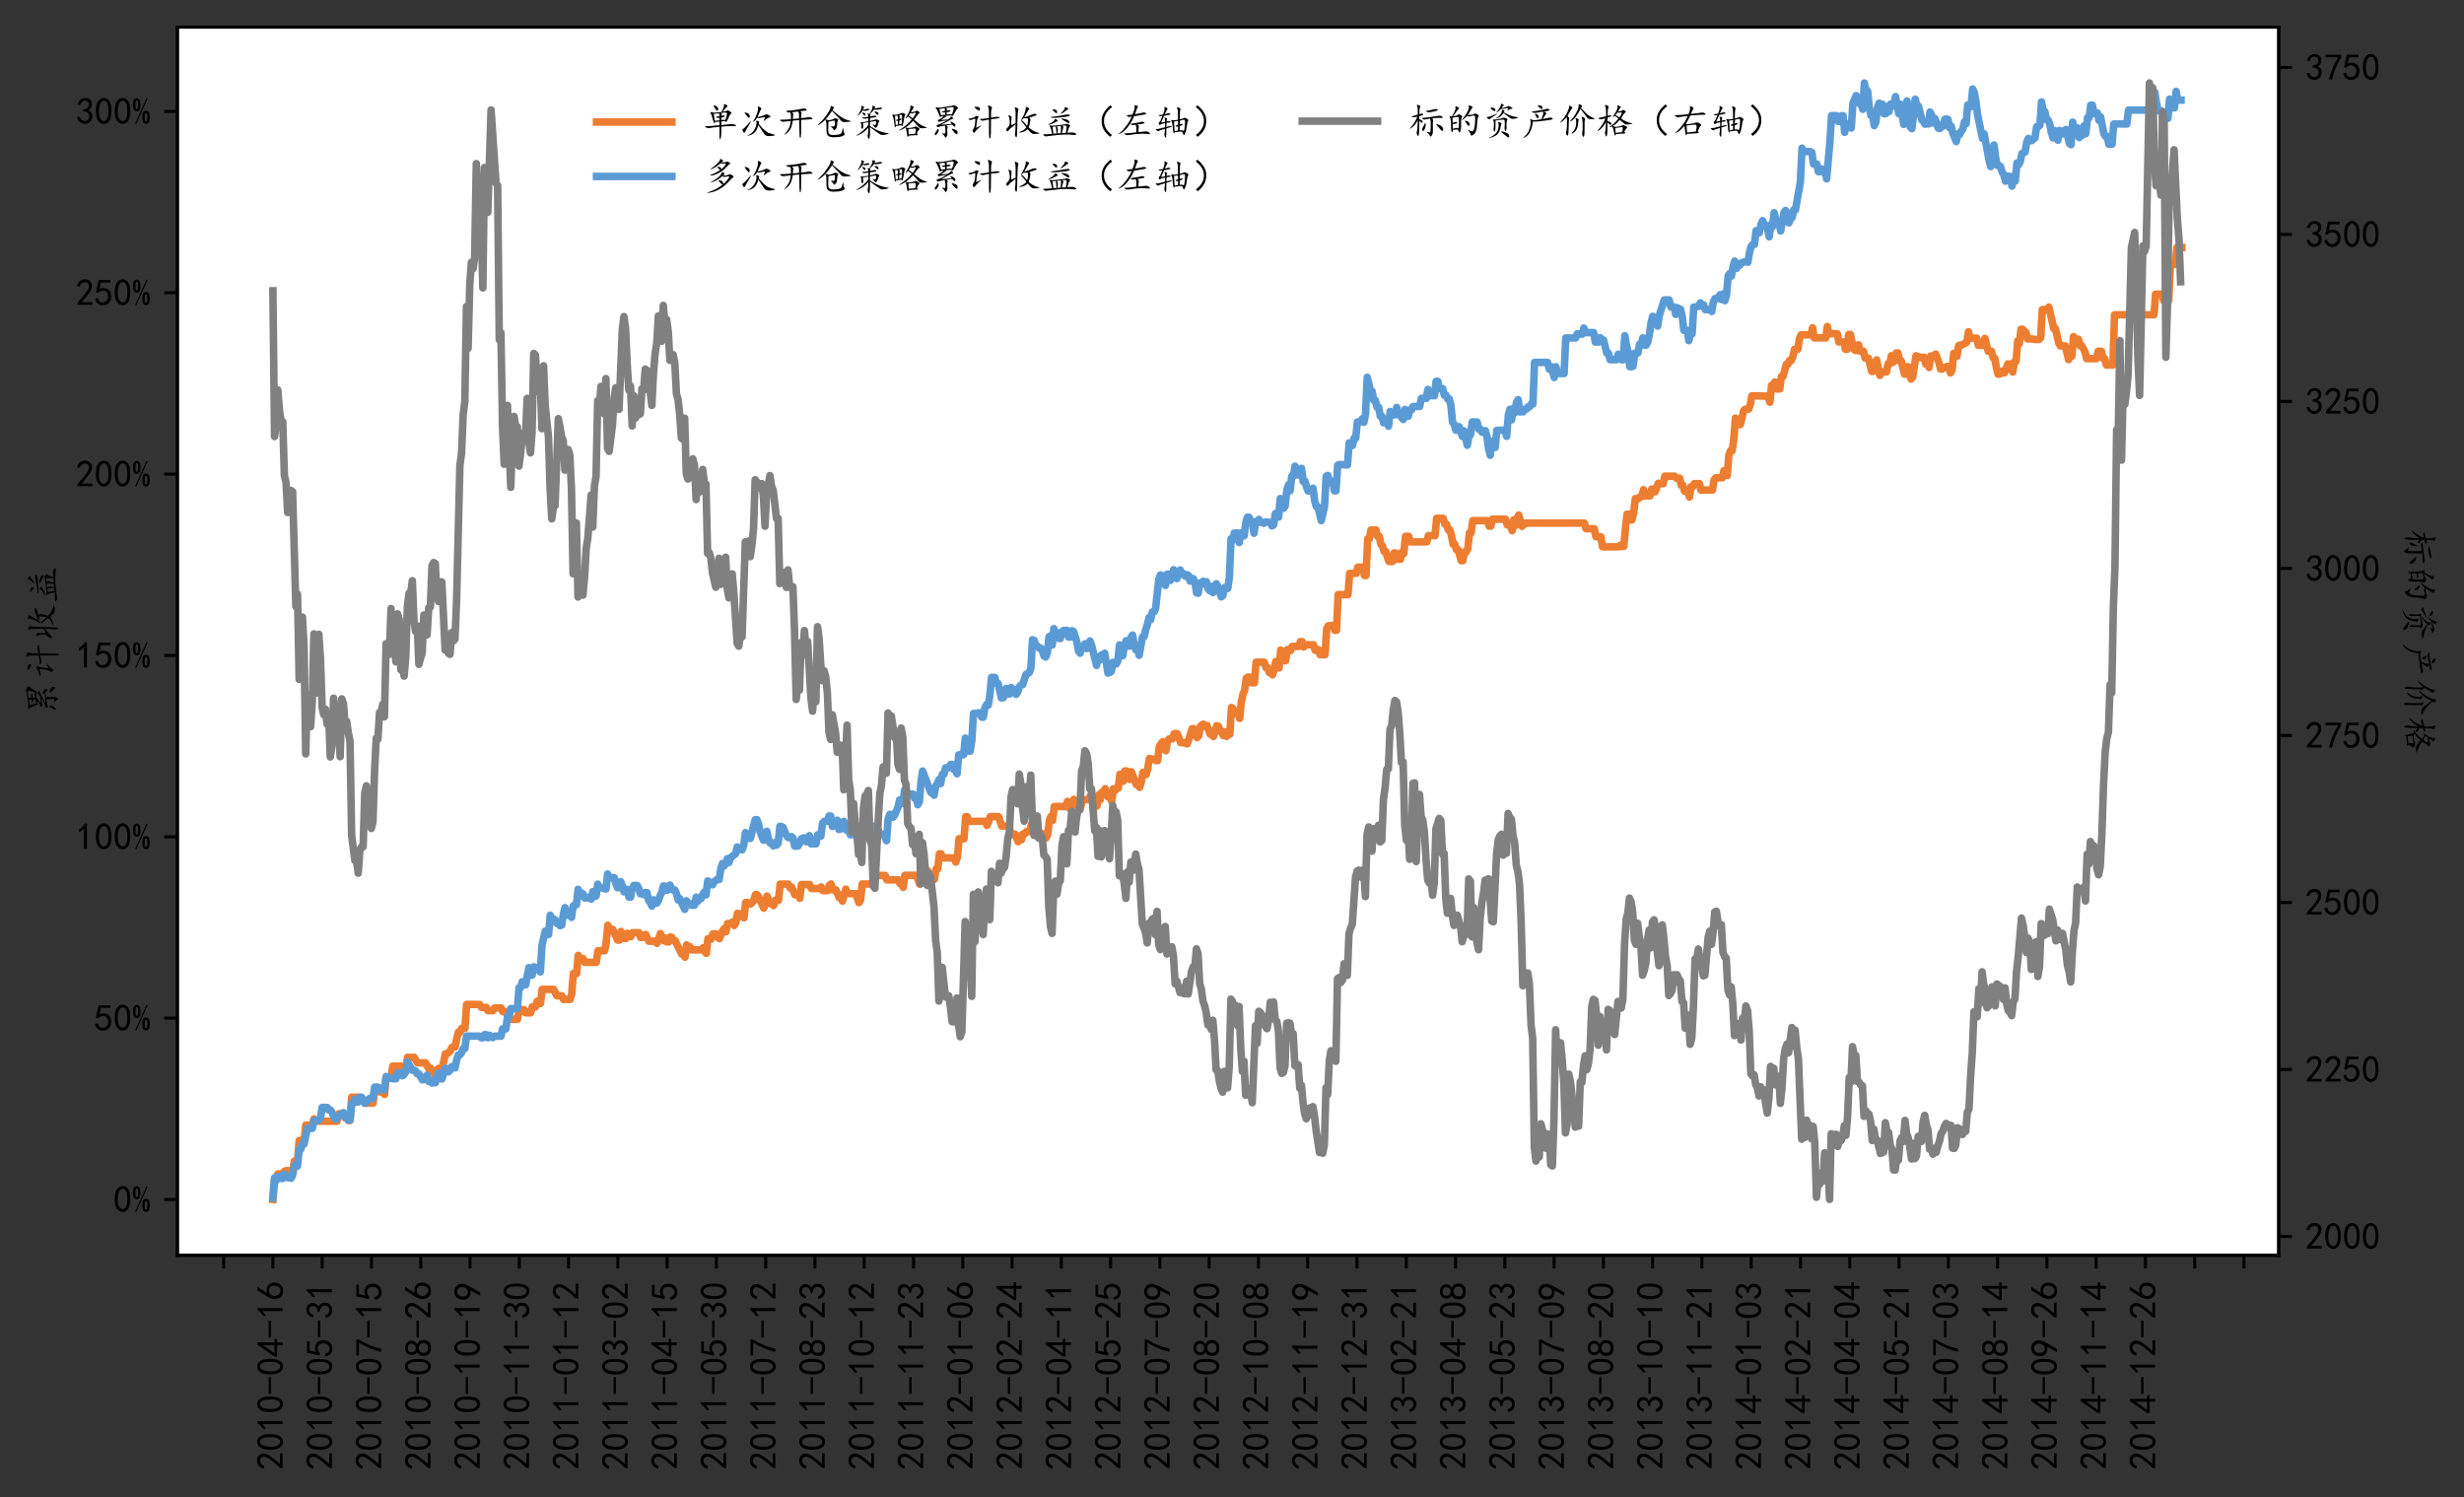 <svg xmlns="http://www.w3.org/2000/svg" xmlns:xlink="http://www.w3.org/1999/xlink" width="872.408" height="530.08" stroke-linejoin="round" viewBox="0 0 654.306 397.56"><rect x="0" y="0" width="654.306" height="397.56" fill="#333333" stroke="none"/><defs stroke-linejoin="round"><clipPath id="a" stroke-linejoin="round"><path d="m47.106 7.2h558v326.16h-558z"/></clipPath><path id="b" stroke="#000" stroke-linejoin="round" stroke-width=".8" d="m0 0v3.5"/><path id="c" stroke-linejoin="round" d="m4.688 3.906q.391 5.859 5.469 10.547 5.078 4.688 12.891 14.641 7.812 9.969 10.156 15.438 2.344 5.469 1.75 9.375-.578 3.906-3.703 6.438-3.125 2.547-7.234 2.156-4.094-.391-7.812-3.125-3.703-2.734-5.656-8.203l-7.422 1.172q3.125 8.984 8 13.078 4.891 4.109 11.531 4.5 3.906.391 7.031-.203 3.125-.578 6.438-2.734 3.328-2.141 5.469-6.438 2.156-4.297 1.562-10.359-.578-6.047-6.047-14.453-5.469-8.391-21.094-26.359h28.125v-7.031h-39.453z"/><path id="d" stroke-linejoin="round" d="m3.125 29.297q.781 20.703 3.312 26.75 2.547 6.062 7.234 9.969 4.688 3.906 11.516 3.906 6.844 0 11.922-5.672 5.078-5.656 6.641-14.25 1.562-8.594.969-19.734-.578-11.125-3.906-18.156-3.312-7.031-9.953-9.766-6.641-2.734-13.281.578-6.641 3.328-9.375 8.797-2.734 5.469-3.906 11.516-1.172 6.062-.391 26.766zm9.766 23.438q-2.344-21.484-.391-29.891 1.953-8.391 6.438-11.906 4.5-3.516 9.188-1.375 4.688 2.156 6.828 8.594 2.156 6.453 2.156 14.062 0 7.625-.594 13.875-.578 6.25-3.516 11.328-2.922 5.078-7.812 5.266-4.875.203-8.594-4.875-3.703-5.078-6.047-26.562z"/><path id="e" stroke-linejoin="round" d="m21.875 56.25q-5.078-5.078-12.891-9.766v7.422q9.766 6.641 16.016 15.625h4.688v-67.188h-7.812z"/><path id="f" stroke-linejoin="round" d="m46.484 33.203h-44.531v6.25h44.531z"/><path id="g" stroke-linejoin="round" d="m31.25 17.188h-30.078v6.641l31.641 45.703h5.859v-45.703h9.375v-6.641h-9.375v-14.844h-7.422zm0 6.641v30.859l-21.875-30.859z"/><path id="h" stroke-linejoin="round" d="m3.516 19.531q.781 11.328 2.531 15.234 1.766 3.906 5.281 9.766l16.016 25h8.984l-16.406-25.781q10.547 2.734 16.797-.781 6.25-3.516 8.391-8.016 2.156-4.484 2.344-9.766.203-5.266-1.562-10.344-1.75-5.078-6.25-9.188-4.484-4.094-12.5-4.484-8-.391-13.672 2.922-5.656 3.328-7.812 9.375-2.141 6.062-1.359 17.391zm8.984-3.516q7.031-7.422 12.891-7.812 5.859-.391 9.766 3.906 3.906 4.297 3.906 12.5 0 8.203-4.891 11.328-4.875 3.125-10.938 2.344-6.047-.781-8.781-5.859-2.734-5.078-2.344-10.75.391-5.656 7.422-13.078z"/><path id="i" stroke-linejoin="round" d="m8.594 20.703q2.734-10.547 9.375-11.719 6.641-1.172 10.734 1.359 4.109 2.547 5.859 6.641 1.766 4.109 1.562 9.188-.188 5.078-2.734 8.594-2.531 3.516-6.438 4.688-3.906 1.172-8.797 0-4.875-1.172-8-5.469l-6.641.781q.781 2.344 7.422 33.594h30.859v-7.031h-25q-1.953-10.547-3.906-16.797 5.859 2.734 10.938 2.531 5.078-.188 9.766-2.344 4.688-2.141 6.828-5.859 2.156-3.703 3.125-7.422.984-3.703.781-8-.188-4.297-1.75-8.797-1.562-4.484-4.688-7.422-3.125-2.922-7.625-4.688-4.484-1.75-10.344-1.359-5.859.391-11.141 4.297-5.266 3.906-7.219 13.281z"/><path id="j" stroke-linejoin="round" d="m3.906 19.141 7.031 1.172q1.562-5.078 5.078-8.406 3.516-3.312 8.781-3.125 5.281.203 8.406 4.297 3.125 4.109 2.734 9.375-.391 5.281-4.109 8.203-3.703 2.938-11.906 4.109v5.078q8.203.781 11.906 4.297 3.719 3.516 3.328 9.172-.391 5.672-5.078 8.203-4.688 2.547-9.969.594-5.266-1.953-8.391-10.938l-7.031 1.172q2.344 7.031 6.438 11.719 4.109 4.688 11.141 5.469 7.031.781 12.297-1.766 5.281-2.531 7.422-7.812 2.156-5.266.594-11.516-1.562-6.25-8.984-10.938 5.469-2.344 8.391-7.031 2.938-4.688 1.953-12.312-.969-7.609-6.828-12.297-5.859-4.688-13.281-4.5-7.422.203-12.891 4.688-5.469 4.5-7.031 13.094z"/><path id="k" stroke-linejoin="round" d="m13.281 2.344q7.031 29.688 24.609 58.984h-33.594v7.031h41.797v-6.641q-18.359-29.688-24.219-59.375z"/><path id="l" stroke-linejoin="round" d="m2.734 16.797q0 9.375 2.344 13.859 2.344 4.5 7.812 7.234-4.688 2.734-6.25 6.047-1.562 3.328-1.766 7.625-.188 4.297 1.172 7.422 1.375 3.125 4.109 5.859 2.734 2.734 6.047 3.703 3.328.984 7.234.984 3.906 0 7.031-.781 3.125-.781 6.641-3.328 3.516-2.531 5.078-7.219 1.562-4.688-.203-10.938-1.75-6.25-9.172-9.766 6.641-1.953 9.375-6.062 2.734-4.094 2.734-9.953 0-5.859-1.766-9.375-1.75-3.516-3.906-5.859-2.141-2.344-5.859-3.719-3.703-1.359-9.375-1.359-5.656 0-9.766 1.359-4.094 1.375-6.828 4.109-2.734 2.734-3.719 6.438-.969 3.719-.969 13.094zm8.203 9.766q-.391-9.375 1.359-12.891 1.766-3.516 6.453-4.5 4.688-.969 9.766.203 5.078 1.172 7.031 5.469 1.953 4.297 1.359 8.594-.578 4.297-4.875 7.219-4.297 2.938-9.375 2.547-5.078-.391-8.406-3.516-3.312-3.125-3.703-12.5zm1.172 29.688q0-7.812 2.734-11.328 2.734-3.516 8.594-3.516 5.859 0 8.781 3.516 2.938 3.516 2.734 8.391-.188 4.891-3.516 7.234-3.312 2.344-8.984 1.953-5.656-.391-8-3.328-2.344-2.922-2.344-10.734z"/><path id="m" stroke-linejoin="round" d="m12.5 1.172q8.594 14.453 14.062 26.172-9.766-1.562-16.219 2.531-6.438 4.109-7.812 11.141-1.359 7.031.203 12.688 1.562 5.672 4.875 9.375 3.328 3.719 8.016 5.281 4.688 1.562 8.391 1.562 3.719 0 7.625-1.562 3.906-1.562 7.031-4.688 3.125-3.125 4.297-6.453 1.172-3.312 1.172-8.594 0-5.266-3.906-13.469-3.906-8.203-19.141-33.984zm-2.734 48.828q1.172-10.156 4.875-13.484 3.719-3.312 8.016-2.922 4.297.391 6.828 2.344 2.547 1.953 4.891 6.641 1.562 5.859.781 9.953-.781 4.109-4.109 6.844-3.312 2.734-7.219 2.734-2.344.391-6.062-1.172-3.703-1.562-5.859-6.25-2.141-4.688-.969-14.844z"/><path id="n" stroke="#000" stroke-linejoin="round" stroke-width=".8" d="m0 0h-3.5"/><path id="o" stroke-linejoin="round" d="m21.875 51.953q0-11.328-3.328-14.453-3.312-3.125-6.438-3.125-3.125 0-6.453 3.125-3.312 3.125-3.312 14.453 0 11.328 3.312 14.453 3.328 3.125 6.453 3.125 3.125 0 6.438-3.125 3.328-3.125 3.328-14.453zm19.141 16.406-30.078-67.188-3.125 1.172 30.078 67.188zm5.469-49.609q0-11.328-3.328-14.453-3.312-3.125-6.438-3.125-3.125 0-6.453 3.125-3.312 3.125-3.312 14.453 0 11.328 3.312 14.453 3.328 3.125 6.453 3.125 3.125 0 6.438-3.125 3.328-3.125 3.328-14.453zm-30.859 33.203q0 7.031-.781 9.375-.781 2.344-2.734 2.344-1.953 0-2.734-2.344-.781-2.344-.781-9.375 0-7.031.781-9.375.781-2.344 2.734-2.344 1.953 0 2.734 2.344.781 2.344.781 9.375zm24.609-33.203q0 7.031-.781 9.375-.781 2.344-2.734 2.344-1.953 0-2.734-2.344-.781-2.344-.781-9.375 0-7.031.781-9.375.781-2.344 2.734-2.344 1.953 0 2.734 2.344.781 2.344.781 9.375z"/><path id="p" stroke-linejoin="round" d="m34.766 40.625q9.766.391 17.969 1.172 7.812 4.688 7.609 6.641-.188 1.953 2.156.781 2.344-1.172 4.094-3.125 1.766-1.953-.578-2.547-2.344-.578-9.188-4.297-6.828-3.703-21.672-11.516 15.625 1.172 28.125 2.344-1.953 1.953-3.516 4.297-1.562 2.344 1.359 1.562 2.938-.781 7.625-3.719 4.688-2.922 4.297-6.641-.391-3.703-2.156-2.922-1.75.781-6.828 5.469-7.812-.781-15.234-1.953 4.688-3.125 3.516-5.281-1.172-2.141-.984-8.203.203-6.047.391-9.562.203-3.516-2.344-7.422-2.531-3.906-4.094-.188-1.562 3.703-6.062 7.219-4.484 3.516.203 2.141 4.688-1.359 6.047-.188 1.375 1.172.984 9.562-.391 8.406-1.953 11.141-14.062-2.344-16.219-3.516-2.141-1.172-3.312 0-1.172 1.172-1.766 3.312-.578 2.156 5.281 3.328 5.859 1.172 21.875 10.938-16.406-2.344-18.953-3.516-2.531-1.172-3.703.391-1.172 1.562-1.562 2.922-.391 1.375 2.531 2.156 2.938.781 7.625 4.297 4.688 3.516 4.688 5.078l-5.859-.781q-1.953-3.906-3.719-.391-1.75 3.516-4.094 10.344-2.344 6.844-5.281 10.547-2.922 3.719-.578 3.719 2.734 0 5.469-.781 2.734-.781 11.906.578 9.188 1.375 17.391 2.734 8.203 1.375 10.156 2.344 1.953.984 5.078-.188 3.125-1.172 6.438-3.906 3.328-2.734.594-4.688-2.734-1.953-5.859-8.203-3.125-6.25-5.672-9.766-2.531-3.516-5.266.391-7.031-.781-16.016-1.562 1.172-.391 1.953-.781 2.344-1.172-.594-2.156-2.922-.969-12.297-7.609zm15.234 14.453q5.078.391 7.812.781 2.734.391 5.078-.781 2.734 3.516 4.484 10.344 1.766 6.844.594 8.406-1.172 1.562-6.844.781-5.656-.781-13.078-2.344 2.344-1.172 2.141-2.547-.188-1.359-.188-4.094 3.906.391 5.859.781 1.953.391 3.703-.984 1.766-1.359-.578-2.344-2.344-.969-8.984-1.75zm-5.859 16.406q-6.641-.781-13.672-1.562 2.344-8.203 4.297-16.797 5.469.781 10.938 1.172v6.25q-2.344-.391-4.5-.203-2.141.203-3.703 1.562-1.562 1.375.781 1.562 2.344.203 7.031.984 0 5.078-1.172 7.031zm27.344-56.25q3.125-1.172 5.469-3.516 2.344-2.344 1.75-6.25-.578-3.906-2.922-2.734-2.344 1.172-4.688 3.703-2.344 2.547-5.859 6.844-3.516 4.297 0 3.703 3.516-.578 6.25-1.75zm-46.094.391q2.344 3.906 3.125-.984.781-4.875-4.109-10.938-4.875-6.047-5.859-2.734-.969 3.328 1.953 7.031 2.938 3.719 4.891 7.625z"/><path id="q" stroke-linejoin="round" d="m67.578 46.484q10.156 1.562 13.672 2.344 3.516.781 7.422-.984 3.906-1.75.188-2.734-3.703-.969-21.281-2.531 0-24.219-.391-37.703-.391-13.469-2.734-13.656-2.344-.203-2.344 13.078v37.5q-10.156-1.953-14.266-2.938-4.094-.969-7.812 1.562-3.703 2.547.203 2.734 3.906.203 8.203.594 4.297.391 13.672 1.953 0 14.453-.203 20.312-.188 5.859-2.141 9.766-1.953 3.906 1.562 2.922 3.516-.969 6.828-2.922 3.328-1.953 1.172-5.281-2.141-3.312-1.75-24.016zm-39.453-26.953q7.031 3.516 11.125 5.469 4.109 1.953 1.953 0-2.141-1.953-8-7.234-5.859-5.266-8.406-9.375-2.531-4.094-4.875.391-2.344 4.5-.203 6.453 2.156 1.953 3.516 6.25 1.375 4.297 1.953 10.734.594 6.453.781 9.375.203 2.938-3.703 1.766-3.906-1.172-6.641-2.547-2.734-1.359-6.453.594-3.703 1.953.594 2.531 4.297.594 9.766 2.344 5.469 1.766 6.641 3.719 1.172 1.953 4.688.781 5.469-1.562 3.312-3.516-2.141-1.953-3.125-5.281-.969-3.312-2.922-22.453zm1.953 55.859q4.688-.391 6.828-2.344 2.156-1.953 1.375-5.469-.781-3.516-5.281-.984-4.484 2.547-8.203 6.062-3.703 3.516 5.281 2.734z"/><path id="r" stroke-linejoin="round" d="m54.297 45.312q-3.125-3.516-5.469-4.891-2.344-1.359-.984.984 1.375 2.344 4.688 8.203 3.328 5.859 5.469 12.891 2.156 7.031 1.766 9.953-.391 2.938.781 2.734 1.172-.188 5.469-1.953 4.297-1.75 2.141-4.484-2.141-2.734-4.875-8.016-2.734-5.266-7.422-13.078 10.547 3.125 18.75 6.641 8.203 3.516 12.688 1.75 4.5-1.75-2.922-4.484-7.422-2.734-15.234-5.078 3.906-3.125 2.922-6.641-.969-3.516-1.359-7.625-.391-4.094-3.125-11.516 4.297-4.297 11.125-8.406 6.844-4.094 13.672-5.469 6.844-1.359 2.156-2.344-4.688-.969-10.938-1.172-6.25-.188-9.766 2.938l-9.375 9.766q-4.297-4.297-9.188-6.453-4.875-2.141-10.938-2.344-6.047-.188-.781 1.562 5.281 1.766 9.766 4.5 4.5 2.734 8.016 7.422-2.734 3.516-6.25 8.391-3.516 4.891-6.453 7.234-2.922 2.344-1.172 2.531 1.766.203 3.328-.578 1.562-.781 3.703-3.125 2.156-2.344 8.797-10.156 1.953 4.297 2.344 11.516.391 7.234-1.172 8.797-7.031-.781-10.156 0zm-16.016 7.422q-.781-14.844-.781-19.531 0-4.297-.391-21.297-.391-16.984-1.953-17.562-1.562-.594-3.125 3.703-1.562 4.297-.594 7.812.984 3.516 1.375 23.047-14.453-10.938-17.578-15.234-3.125-4.297-4.688-3.328-1.562.984-2.344 3.516-.781 2.547 1.75 4.688 2.547 2.156 5.281 6.062 2.734 3.906 1.953 13.078-.781 9.188-2.938 12.312-2.141 3.125.781 2.531 2.938-.578 5.281-1.75 2.344-1.172 1.75-4.297-.578-3.125-.969-11.922-.391-8.781 2.344-7.422 2.734 1.375 9.375 4.891v27.344q0 8.594-1.562 11.719-1.562 3.125.391 2.922 1.953-.188 5.859-2.141 3.906-1.953 2.531-5.078-1.359-3.125-1.75-14.062z"/><path id="s" stroke-linejoin="round" d="m70.312 6.641q6.641.391 10.547.578 3.906.203 7.219-.578 3.328-.781 4.891-2.938 1.562-2.141.188-2.922-1.359-.781-8.984.188-7.609.984-18.156.781-10.547-.188-21.297-1.172-10.734-.969-19.531-2.328-8.781-1.375-11.906-1.375-3.125 0-6.062 2.938-2.922 2.922 1.953 2.531 4.891-.391 20.516 1.172-2.734 15.625-5.469 18.938-2.734 3.328 0 3.328 2.734 0 4.297-.391 1.562-.391 4.875-.203 3.328.203 18.172 1.953 14.844 1.766 16.406 2.734 1.562.984 6.641-1.75 5.078-2.734 2.141-5.078-2.922-2.344-6.438-16.406zm-25.391 44.141q12.891 2.344 20.891 3.703 8.016 1.375 10.359-.578 2.344-1.953-3.125-3.516-5.469-1.562-12.5-2.156-7.031-.578-17-1.75-9.953-1.172-15.234.188-5.266 1.375-.781 1.766 4.5.391 17.391 2.344zm11.719-25.781q3.906-2.734 2.922-4.5-.969-1.75-3.703-15.031l10.547.781q2.734 17.188 1.359 18.359-1.359 1.172-4.688.969-3.312-.188-6.438-.578zm-14.062-1.562q1.172-1.562 2.141-5.281.984-3.703-.969-13.469l8.594.781q.781 6.641.969 10.734.203 4.109-.188 8.406zm-11.719-1.172q1.953-14.844 2.344-18.359l8.203.781q-.781 7.422-.984 11.516-.188 4.109-.578 6.844zm34.375 20.312q5.859-1.172 8.391-3.906 2.547-2.734 1.953-5.281-.578-2.531-4.875-.188-4.297 2.344-11.719 6.828-7.422 4.5-3.516 4.297 3.906-.188 9.766-1.75zm3.516 30.859q2.344-1.172 3.516-2.734 1.172-1.562-.781-2.344-1.953-.781-7.234-4.891-5.266-4.094-8.781-5.656-3.516-1.562-3.516-1.172 0 .781 2.141 2.734 2.156 1.953 5.672 6.047 3.516 4.109 3.703 6.844.203 2.734 1.766 2.531 1.562-.188 3.516-1.359zm-31.641-31.25q.391 2.344 4.688-.594 4.297-2.922 2.344-4.094-1.953-1.172-8.797-4.688-6.828-3.516-13.281-4.891-6.438-1.359-.391 1.562 6.062 2.938 10.75 6.844 4.688 3.906 4.688 5.859zm-3.516 22.266q-2.344 2.344-2.938 3.703-.578 1.375 5.469.203 6.062-1.172 6.641-4.688.594-3.516-.391-4.891-.969-1.359-3.703.984-2.734 2.344-5.078 4.688z"/><path id="t" stroke-linejoin="round" d="m50.781 30.078q7.422-9.375 14.453-15.828 7.031-6.438 12.688-8.391 5.672-1.953 11.719-3.516 6.062-1.562 3.719-2.734-2.344-1.172-12.891-1.953-10.547-.781-14.656 4.875-4.094 5.672-16.203 24.422-3.125-12.891-8.797-18.953-5.656-6.047-15.234-8.578-9.562-2.547-2.141.969 7.422 3.516 12.297 9.375 4.891 5.859 6.641 11.328 1.766 5.469 2.344 9.375.594 3.906-.781 6.047-1.359 2.156 1.375 1.766 2.734-.391 5.078-1.562 2.344-1.172 1.359-2.344-.969-1.172-.969-4.297zm-3.125 18.359q5.469.391 11.328 2.344 5.859 1.953 8.781 3.703 2.938 1.766 6.25.594 3.328-1.172 6.641-3.906 3.328-2.734-2.141-4.297-5.469-1.562-10.938-6.641-5.469-5.078-3.328-.781 2.156 4.297 2.938 6.641.781 2.344-1.766 2.141-2.531-.188-8.781-1.953-6.25-1.75-9.766.203-4.688-7.031-8.984-9.766-4.297-2.734 0 3.312 4.297 6.062 8.203 17.391 3.906 11.328 2.531 15.422-1.359 4.109 1.766 3.125 3.125-.969 5.656-2.922 2.547-1.953 1.172-3.516-1.359-1.562-3.516-7.031-2.141-5.469-6.047-14.062zm-20.703-13.672q5.078 5.859 2.344.188-2.734-5.656-6.844-11.906-4.094-6.25-7.031-12.891-2.922-6.641-6.25-.781-3.312 5.859-1.172 6.438 2.156.594 8.016 6.844 5.859 6.25 10.938 12.109zm-9.766 18.75q-2.344 3.125-3.719 5.469-1.359 2.344 4.688.578 6.062-1.75 7.812-5.469 1.766-3.703.594-6.438-1.172-2.734-4.109 0-2.922 2.734-5.266 5.859z"/><path id="u" stroke-linejoin="round" d="m60.938 63.672q2.344-1.953 3.312-3.516.984-1.562 0-3.125-.969-1.562-1.359-11.719 16.016 1.562 20.312 2.531 4.297.984 8.594-2.141 4.297-3.125-1.375-3.328-5.656-.188-27.141-1.75.391-24.219 0-35.938-.391-11.719-2.156-12.109-1.75-.391-2.141 10.734-.391 11.141-.781 36.922l-17.188-1.562q-1.953-15.234-6.844-23.25-4.875-8-11.906-12.297-7.031-4.297-1.562 1.172 5.469 5.469 9.562 13.078 4.109 7.625 5.672 20.516-16.406-1.562-19.922-2.156-3.516-.578-7.422 2.547-3.906 3.125 3.516 2.922 7.422-.188 24.219 1.375.391 14.844-1.953 17.578-4.297 0-6.25.578-1.953.594-3.906 2.344-1.953 1.766 3.312 1.953 5.281.203 12.891 1.172 7.625.984 15.047 2.156 7.422 1.172 12.688 2.344 5.281 1.172 8.594-1.562 3.328-2.734-.781-3.516-4.094-.781-15.031-1.953zm-3.125-19.141q0 7.422-.203 10.938-.188 3.516-2.141 7.422-12.109-1.562-16.406-1.953 4.297-3.906 3.516-5.281-.781-1.359-1.172-12.688z"/><path id="v" stroke-linejoin="round" d="m35.938 35.938q-.781-13.281-.781-21.094 0-7.812 2.344-10.938 2.344-3.125 9.562-3.328 7.234-.188 15.047 1.172 7.812 1.375 9.172 5.672 1.375 4.297 2.344 10.156.984 5.859 1.766-2.344.781-8.203 2.922-10.75 2.156-2.531-1.75-5.062-3.906-2.547-9.375-3.516-5.469-.984-16.016-1.375-10.547-.391-15.625 3.516-5.078 3.906-4.891 14.844.203 10.938-.188 16.797-.391 5.859-1.953 9.172-1.562 3.328.781 2.938 2.344-.391 4.484-1.562 2.156-1.172 8.016.188 5.859 1.375 8.594 3.328 2.734 1.953 5.266 1.172 2.547-.781 5.078-2.156 2.547-1.359.594-3.516-1.953-2.141-2.344-9.766-.391-7.609-1.953-10.547-1.562-2.922-4.109-4.875-2.531-1.953-3.516.781-.969 2.734-5.078 6.25-4.094 3.516 1.375 2.344 5.469-1.172 6.438 2.141.984 3.328.984 8.406 0 5.078-2.344 4.875-2.344-.188-14.844-2.922zm10.547 30.469q6.25-5.469 15.234-12.5 8.984-7.031 15.625-10.156 6.641-3.125 14.453-5.078 7.812-1.953-.781-2.938-8.594-.969-13.875-.781-5.266.203-8 3.906-2.734 3.719-8.203 9.188l-15.625 16.406q-8.203-12.5-16.609-21.875-8.391-9.375-17.578-14.266-9.172-4.875-1.359 1.562 7.812 6.453 14.641 15.047 6.844 8.594 12.312 17.766 5.469 9.188 4.875 12.312-.578 3.125 2.156 2.344 2.734-.781 5.266-2.547 2.547-1.75.984-3.312-1.562-1.562-3.516-5.078z"/><path id="w" stroke-linejoin="round" d="m46.484 49.609q4.297.781 8.781 1.953 4.5 1.172 7.031-.984 2.547-2.141-1.172-2.734-3.703-.578-14.641-2.141l-.391-7.812q12.891 2.734 14.641 3.703 1.766.984 4.5 0 2.734-.969 4.688-2.531 1.953-1.562.188-3.328-1.75-1.75-2.531-6.438-.781-4.688-3.906-8.016-3.125-3.312-4.688-.188-1.562 3.125-4.891 5.656-3.312 2.547.594 1.375 3.906-1.172 5.469-.984 1.562.203 2.344 5.469.781 5.281-2.734 4.891-3.516-.391-13.672-2.344v-10.938q16.016-10.156 27.344-14.062 11.328-3.906 18.359-4.5 7.031-.578 2.922-2.141-4.094-1.562-10.344-2.547-6.25-.969-8.984.203-2.734 1.172-11.328 7.219-8.594 6.062-17.969 13.094v-17.578q0-5.859-1.172-10.938-1.172-5.078-3.516-.578-2.344 4.484-1.172 8.188 1.172 3.719 1.562 19.344-4.688-5.859-12.891-11.922-8.203-6.047-16.016-8.578-7.812-2.547-.781 1.359 7.031 3.906 16.016 11.719 8.984 7.812 13.672 14.844v7.031q-7.812-.781-14.062-1.953.391-5.859.391-9.766 0-3.516-.984-5.281-.969-1.75-2.734.781-1.75 2.547-1.359 4.297.391 1.766.391 4.891 0 3.516-2.156 5.859-2.141 2.344 4.5 1.562.391 0 4.297.391 3.906.391 11.719 1.953v7.812q-7.031-.391-9.578-.984-2.531-.578-5.656 1.375-3.125 1.953 1.562 1.953 4.688 0 13.281 1.562 0 5.859-1.172 7.609-1.172 1.766.781 1.375 1.953-.391 3.516-1.172 0 .391 1.172 1.953 3.125 4.297 5.469 9.562 2.344 5.281 1.359 7.812-.969 2.547 1.562 2.156 2.547-.391 4.688-1.375 2.156-.969 1.172-2.141-.969-1.172-2.141-3.516 8.203.781 12.688 1.953 4.5 1.172 7.422-.781 2.938-1.953-6.641-3.719-9.562-1.75-14.25-.188-4.297-6.641-9.375-10.156-1.562-1.172-2.344-1.562 2.344-.781 1.953-2.156-.391-1.359-.781-4.875zm-19.141 17.969q6.641.781 10.344 2.141 3.719 1.375 6.25-.578 2.547-1.953-5.266-3.719-7.812-1.75-12.109.594-4.688-7.812-10.156-12.312-5.469-4.484-1.953.391 3.516 4.891 6.828 11.922 3.328 7.031 1.766 9.766-1.562 2.734.969 2.141 2.547-.578 5.078-1.75 2.547-1.172 1.375-2.344-1.172-1.172-3.125-6.25zm34.766-10.547q-1.953 1.953-3.328 3.906-1.359 1.953.984 1.953 2.734 0 6.047-1.562 3.328-1.562 2.938-4.891-.391-3.312-2.547-2.141-2.141 1.172-4.094 2.734zm-35.547.391q-1.953 3.516 1.172 2.734 3.125-.781 5.266-2.344 2.156-1.562 1.172-4.109-.969-2.531-3.125-.969-2.141 1.562-4.484 4.688z"/><path id="x" stroke-linejoin="round" d="m54.688 60.938q3.125 0 7.609 1.172 4.5 1.172 6.25 2.344 1.766 1.172 3.719.391 1.953-.781 4.484-3.125 2.547-2.344-.188-3.906-2.734-1.562-4.5-4.5-1.75-2.922-8.781-11.906 5.859-5.078 10.734-8.984 4.891-3.906 9.969-6.453 5.078-2.531 10.547-4.297 5.469-1.75-.594-2.531-6.047-.781-10.734-.781-4.297 0-6.844 2.531-2.531 2.547-5.656 6.453-3.125 3.906-10.156 10.547-5.859-5.859-9.969-9.578-4.094-3.703-10.547-8.203-6.438-4.484-13.672-7.031-7.219-2.531-.781 1.375 6.453 3.906 15.625 11.516 9.188 7.625 15.828 15.828-3.516 3.516-9.375 7.812-3.125-2.734-6.25-4.688-3.125-1.953 0 2.141 3.125 4.109 6.828 11.328 3.719 7.234 4.688 11.719.984 4.5.594 6.844-.391 2.344 2.734 1.359 3.125-.969 5.266-2.531 2.156-1.562 0-3.719-2.141-2.141-6.828-11.125zm-25-34.375q-7.031-1.172-14.844-2.344-1.172-4.688-1.953-3.328-.781 1.375-1.766 7.625-.969 6.25-1.953 13.672-.969 7.422-3.125 10.156-2.141 2.734.781 2.531 2.938-.188 4.297-.781 1.375-.578 8.594 1.172 7.234 1.766 9.188 3.125 1.953 1.375 4.094.781 2.156-.578 5.078-2.141 2.938-1.562 1.172-3.719-1.75-2.141-2.922-10.938-1.172-8.781-2.938-15.031-1.75-6.25-3.703-.781zm41.016-21.875q4.297-4.688.781-4.688h-6.25q-2.344 0-16.406-1.172-1.562-4.688-2.734-2.922-1.172 1.75-2.156 10.344-.969 8.594-2.531 11.719-1.562 3.125.781 2.531 2.344-.578 3.906-1.172 1.562-.578 6.438 0 4.891.594 8.406 1.562 3.516.984 5.078 1.953 1.562.984 4.688-.578 3.125-1.562 5.656-3.906 2.547-2.344-.188-4.297-2.734-1.953-5.469-9.375zm-21.875-2.344q10.938.781 17.578 1.562 1.562 8.594 1.359 11.125-.188 2.547-2.344 2.734-2.141.203-16.984-1.359 0-6.641.391-14.062zm-.391 48.438q2.344 1.172 3.516-.203 1.172-1.359 7.422-6.047 5.078 6.641 7.031 10.547 1.953 3.906 1.75 4.484-.188.594-2.531.203-2.344-.391-5.672-1.562-3.312-1.172-6.438.781-2.734-5.078-5.078-8.203zm-35.938.391q.781-10.547 1.953-24.219l5.859 1.172v10.156q-2.734-.391-4.5.391-1.75.781 0 1.75 1.766.984 4.5 1.766 0 6.641-1.172 10.156-4.688-.781-6.641-1.172zm10.547 1.953q2.734-1.953 2.141-3.328-.578-1.359-.969-6.438 3.906 1.172 5.266.188 1.375-.969.594-1.953-.781-.969-5.859-2.531-.391-4.297-.781-10.156 3.516.391 6.641 1.172.781 4.688 1.172 11.125.391 6.453 0 9.766-.391 3.328-2.344 3.328-1.953 0-5.859-1.172z"/><path id="y" stroke-linejoin="round" d="m84.766 79.688 4.297-5.078q-22.266-16.406-21.484-37.891.391-20.703 21.094-35.938l-4.297-5.078q-23.828 17.188-23.047 43.359 0 21.484 23.438 40.625z"/><path id="z" stroke-linejoin="round" d="m50 55.859q7.031 1.172 12.109 2.141 5.078.984 8.391 1.953 3.328.984 6.844-.578 3.516-1.562 2.531-2.547-.969-.969-4.484-1.75-3.516-.781-10.156-1.766-6.641-.969-17.578-2.922-4.688-11.328-11.328-21.094-6.641-9.766-12.703-15.828-6.047-6.047-13.469-9.375-7.422-3.312-.984 1.766 6.453 5.078 10.359 9.953 3.906 4.891 8.203 10.359 4.297 5.469 7.812 11.906 3.516 6.453 5.859 11.531-4.688-1.172-7.422-1.172-2.344 0-4.891 2.344-2.531 2.344 1.172 2.531 3.719.203 12.703 1.375 4.297 9.766 5.469 15.422 1.172 5.672.188 7.812-.969 2.156.984 1.953 1.953-.188 5.656-1.562 3.719-1.359 1.375-4.688-2.344-3.312-6.641-17.766zm6.25-27.734q4.688-3.125 3.703-6.844-.969-3.703-.969-13.078 10.547.781 17.766 1.75 7.234.984 11.141-3.125 3.906-4.094 0-4.094-3.906 0-9.578.781-5.656.781-11.719.391-6.047-.391-12.5-.781-6.438-.391-14.25-1.766-7.812-1.359-10.938-1.172-3.125.203-5.672 2.156-2.531 1.953-1.562 2.344.984.391 4.5.391 3.906 0 10.547.578 6.641.594 16.797 2.156 0 14.062-.594 16.406-.578 2.344-1.359 3.516-4.297-.781-6.844-.984-2.531-.188-5.266 1.562-2.734 1.766 1.953 2.547 4.688.781 13.281 2.141 8.594 1.375 12.109 2.547 3.516 1.172 7.219-1.172 3.719-2.344-2.922-3.719-6.641-1.359-14.844-2.531z"/><path id="A" stroke-linejoin="round" d="m64.062 41.016q0 9.375-.203 18.156-.188 8.797-1.953 12.312-1.75 3.516 1.766 2.531 3.516-.969 5.656-2.344 2.156-1.359.781-5.078-1.359-3.703-1.359-24.406 9.375 1.953 11.328 3.516 1.953 1.562 7.609-1.766 5.672-3.312 3.328-6.25-2.344-2.922-3.516-14.062-1.172-11.125-4.5-18.547-3.312-7.422-4.688-3.328-1.359 4.109-2.344 5.859-.969 1.766-3.906 1.953-2.922.203-8.391-.781-5.469-.969-8.594-.969-1.172-5.078-2.547-1.766-1.359 3.328-1.75 7.812-.391 4.5-1.172 12.312-.781 7.812-2.344 10.156-1.562 2.344-.984 3.516.594 1.172 3.125.391 2.547-.781 5.469-.594 2.938.203 9.188 1.375zm-35.156 14.844q4.688 1.172 8.391 2.141 3.719.984 5.859-.781 2.156-1.75-1.359-2.734-3.516-.969-14.453-2.922-6.25-14.062-7.422-16.219-1.172-2.141 1.953-1.562 3.125.594 7.812 1.766.391 7.031-1.375 9.766-1.75 2.734 3.125.969 4.891-1.75 3.719-3.312-1.172-1.562-1.562-6.641 1.562.391 4.875 1.172 3.328.781 5.281-1.172 1.953-1.953-1.562-2.344-3.516-.391-8.594-1.172-.391-7.031-.391-10.938 5.469 1.172 8.781 2.141 3.328.984 5.078-.188 1.766-1.172-1.359-1.953-3.125-.781-12.5-3.906 0-9.375-.203-16.797-.188-7.422-1.562-7.609-1.359-.203-2.734 3.312-1.359 3.516-.578 6.438.781 2.938 1.172 13.484-13.672-3.516-15.828-5.469-2.141-1.953-6.438 1.75-4.297 3.719 0 3.328 4.297-.391 22.656 4.688v10.938q-9.766-1.953-12.5-4.109-2.734-2.141-3.906 1.562-1.172 3.719 1.359 5.281 2.547 1.562 8.016 16.406-5.859-1.562-8.594.188-2.734 1.766 1.172 2.156 3.906.391 8.984 1.172 5.469 13.672 3.906 17.969-1.562 4.297 4.094 1.172 5.672-3.125 3.516-5.281-2.141-2.141-6.828-12.688zm39.844-27.344q5.469 2.344 7.031.578 1.562-1.75-.984-2.734-2.531-.969-6.047-2.141l-.391-11.328q5.469 1.172 8-.594 2.547-1.75 3.719.594 1.172 2.344 1.953 9.562.781 7.234.781 13.094 0 5.859-3.516 5.469-3.516-.391-10.156-2.344-.391-4.297-.391-10.156zm-15.234 7.812q.781-16.406 1.562-25.781 4.297.781 8.984 1.953v10.547q-5.078-.781-6.25.578-1.172 1.375.578 1.953 1.766.594 5.672 1.766v10.547q-7.422-1.172-10.547-1.562z"/><path id="B" stroke-linejoin="round" d="m15.625 79.688q23.438-19.141 23.438-40.625.781-26.172-23.047-43.359l-4.297 5.078q20.703 15.234 21.094 35.938.781 21.484-21.484 37.891z"/><path id="C" stroke="#000" stroke-linejoin="round" stroke-width=".8" d="m0 0h3.5"/><path id="D" stroke-linejoin="round" d="m30.859 53.516q2.344.781 4.688 1.359 2.344.594 4.094-.391 1.766-.969 1.375-2.344-.391-1.359-10.156-4.094v-8.203q3.906-.781 6.438-2.547 2.547-1.75 2.156-4.875-.391-3.125-3.516-.984-3.125 2.156-5.078 5.281 0-13.672-.203-23.047-.188-9.375-1.172-14.641-.969-5.281-2.734-2.938-1.75 2.344-2.531 5.266-.781 2.938.188 6.25.984 3.328 1.562 9.969.594 6.641.984 19.531-5.469-9.766-10.938-15.047-5.469-5.266-8.797-6.828-3.312-1.562 1.172 3.312 4.5 4.891 9.766 13.281 5.281 8.406 7.625 15.047-4.297-.781-7.422-1.375-3.125-.578-6.641.781-3.516 1.375 1.953 2.344 5.469.984 13.281 4.109 0 10.547-.391 15.812-.391 5.281-1.953 7.625-1.562 2.344 1.172 1.953 2.734-.391 5.859-1.766 3.125-1.359 1.359-3.703-1.75-2.344-2.141-19.141zm34.375-10.938q2.734-3.516 2.141-6.25-.578-2.734-.578-12.891 0-10.156.188-14.453.203-4.297-.969-7.812-1.172-3.516-3.328-6.047-2.141-2.547-3.703 1.172-1.562 3.703-6.062 7.219-4.484 3.516-.969 2.734 3.516-.781 5.656-.984 2.156-.188 2.734 1.953.594 2.156.781 10.156.203 8.016 0 15.047-.188 7.031-2.141 9.375-8.984-1.562-12.703-2.344-3.703-.781-6.828 1.75-3.125 2.547 1.562 2.547 4.688 0 18.547 2.141 13.875 2.156 20.703 3.125 6.844.984 9.969-.969 3.125-1.953 2.922-3.328-.188-1.359-3.312-1.172-3.125.203-9.766.203-6.641 0-14.844-1.172zm3.516 23.828q5.469 1.562 9.375 0 3.906-1.562.188-3.125-3.703-1.562-9.172-2.734-5.469-1.172-9.969-1.953-4.484-.781-8.984 1.172-4.484 1.953.984 2.734 5.469.781 8.984 1.562 3.516.781 8.594 2.344zm16.797-42.188q4.297-1.953 6.828-5.469 2.547-3.516 1.766-6.844-.781-3.312-2.344-3.125-1.562.203-4.891 4.109-3.312 3.906-8.203 9.766-4.875 5.859-.969 4.688 3.906-1.172 7.812-3.125zm-41.406 1.953q2.344 5.469 3.125 2.922.781-2.531.391-7.031-.391-4.484-3.516-10.156-3.125-5.656-4.891-1.75-1.75 3.906.391 7.219 2.156 3.328 4.5 8.797z"/><path id="E" stroke-linejoin="round" d="m20.312 47.656q9.375 1.562 12.109 3.906 2.734 2.344 5.656.969 2.938-1.359 5.281-2.922 2.344-1.562.969-3.719-1.359-2.141-2.141-5.656-.781-3.516-.391-12.891.391-9.375-.594-14.062-.969-4.688-2.141-7.234-1.172-2.531-2.547 0-1.359 2.547-2.531 4.688-1.172 2.156-2.547 2.344-1.359.203-11.125-1.359-1.562-8.594-3.328-5.078-1.75 3.516-1.75 9.766 0 6.25-.391 15.625-.391 9.375-2.734 12.891-2.344 3.516-.391 3.516 1.953 0 5.469-.781 3.516 4.688 7.219 12.688 3.719 8.016 2.344 11.922-1.359 3.906 4.5 1.172 7.031-3.125 4.484-5.281-2.531-2.141-5.656-6.828-3.125-4.688-9.766-13.672zm39.062 3.516q14.062.781 16.797 2.734 2.734 1.953 6.047.578 3.328-1.359 5.469-3.516 2.156-2.141.203-4.094-1.953-1.953-2.734-10.156-.781-8.203-1.375-16.406-.578-8.203-3.312-13.875-2.734-5.656-7.812-8.578-5.078-2.938-5.469 1.359-.391 4.297-4.891 9.375-4.484 5.078.391 2.531 4.891-2.531 7.812-3.125 2.938-.578 5.078 4.5 2.156 5.078 2.938 14.25.781 9.188.781 15.438 0 6.25-1.562 7.219-1.562.984-6.641-.188l-7.812-1.953q-2.344-.391-5.078 1.953-6.641-7.031-12.109-10.547-5.469-3.516.781 3.516 6.25 7.031 11.516 17.188 5.281 10.156 3.906 14.25-1.359 4.109 2.547 2.938 3.906-1.172 6.047-2.734 2.156-1.562.391-3.516-1.75-1.953-4.297-7.031-2.531-5.078-7.609-12.109zm-39.844-20.312q5.078.781 7.031 1.75 1.953.984 4.094-.781 2.156-1.75-1.562-3.125-3.703-1.359-9.562-1.359l.391-12.5q3.516.391 7.031 1.75 3.516 1.375 5.266-.391 1.766-1.75 2.734.781.984 2.547 1.172 14.266.203 11.719-.969 13.469-1.172 1.766-3.719 1.562-2.531-.188-12.297-2.141zm38.672-4.688q-5.078 7.031-6.062 8.984-.969 1.953 3.719.578 4.688-1.359 7.031-4.484 2.344-3.125 1.359-7.422-.969-4.297-6.047 2.344z"/><path id="F" stroke-linejoin="round" d="m33.203 22.656q0-5.078-.391-9.375-.391-4.297-1.375-5.859-.969-1.562-2.531 1.953-1.562 3.516-.781 6.25.781 2.734.969 10.547.203 7.812-1.75 10.734-1.953 2.938.188 2.734 2.156-.188 3.719-.391 1.562-.188 5.266.391 3.719.594 9.578 1.953 5.859 1.375 7.609 2.156 1.766.781 4.297.188 2.547-.578 5.281-2.531 2.734-1.953.969-3.906-1.75-1.953-1.75-8.203v-10.938q0-4.688-1.172-8.406-1.172-3.703-2.938.203-1.75 3.906-1.172 7.609.594 3.719.594 8.797 0 5.469-.203 8.781-.188 3.328-2.531 3.719-2.344.391-21.875-2.344zm21.875 35.938q8.203-5.078 16.406-8.203 8.203-3.125 16.016-4.297 7.812-1.172 5.266-2.344-2.531-1.172-9.375-2.344-6.828-1.172-9.953.781-3.125 1.953-19.141 14.453-3.125-5.469-7.422-8.797-4.297-3.312-10.547-5.469-6.25-2.141-.203 1.562 6.062 3.719 9.578 8.203 3.516 4.5 4.094 7.422.594 2.938.203 4.688-.391 1.766 3.906.203 4.297-1.562 3.125-3.125-1.172-1.562-1.953-2.734zm-6.25 10.938q4.688.391 9.953 2.141 5.281 1.766 7.031 2.938 1.766 1.172 4.891-.203 3.125-1.359 6.25-3.703 3.125-2.344-.781-2.734-3.906-.391-7.234-2.547-3.312-2.141-4.484-2.734-1.172-.578.578 2.344 1.766 2.938 2.156 4.297.391 1.375-4.688.203-5.078-1.172-8.797-1.953-3.703-.781-6.047 0-6.25-7.031-10.156-8.984-3.906-1.953 0 2.344 3.906 4.297 7.031 9.766 3.125 5.469 2.922 8.203-.188 2.734 1.375 2.344 1.562-.391 4.688-1.953 3.125-1.562 1.359-2.734-1.75-1.172-6.047-7.031zm-1.562-39.062q2.734-1.562 1.562-2.938-1.172-1.359-1.953-7.812-.781-6.438-4.109-13.078-3.312-6.641-9.562-10.344-6.25-3.719-13.875-5.469-7.609-1.766.594 1.953 8.203 3.703 12.891 8.391 4.688 4.688 6.438 9.953 1.766 5.281 2.156 10.938.391 5.672-.781 8.406-1.172 2.734 1.359 2.141 2.547-.578 5.281-2.141zm3.516-26.562q-7.031 5.859 3.516 2.922 10.547-2.922 13.078-6.047 2.547-3.125 2.156-7.219-.391-4.109-6.062.391-5.656 4.484-12.688 9.953zm-19.922 45.703q-9.766-6.25-12.109-8.594-2.344-2.344-6.453 1.172-4.094 3.516-.969 3.703 3.125.203 7.031 1.562 3.906 1.375 8.594 3.516 4.688 2.156 9.375 3.516 4.688 1.375-5.469-4.875zm-3.516 13.281q-5.469 3.516-7.031 6.25-1.562 2.734 5.266 1.562 6.844-1.172 7.234-6.062.391-4.875-5.469-1.75z"/><path id="G" stroke-linejoin="round" d="m61.328 60.547q4.297-1.562 6.047-3.328 1.766-1.75 0-3.312-1.75-1.562-8.781-13.281 10.938 1.953 16.203 3.312 5.281 1.375 8.594-.781 3.328-2.141.781-3.312-2.531-1.172-12.297-2.547-9.766-1.359-22.469-2.734-12.688-1.359-16.984-.578-1.562-15.234-6.641-25.984-5.078-10.734-14.266-15.609-9.172-4.891-1.172 2.141 8.016 7.031 11.531 15.625 3.516 8.594 4.484 16.797.984 8.203-.781 11.125-1.75 2.938.781 2.156 2.547-.781 4.5-1.766 1.953-.969 5.469-.969 3.906 0 19.141 2.734 2.344 6.641 3.703 11.328 1.375 4.688.203 8.984-12.109-2.344-17.969-3.328-5.859-.969-9.969 1.375-4.094 2.344 1.172 2.531 5.281.203 16.406 2.156 11.141 1.953 17.188 3.703 6.062 1.766 9.375-.391 3.328-2.141-1.75-3.703-5.078-1.562-12.5-2.344zm-12.5 11.328q-1.953 1.953-3.328 4.094-1.359 2.156 5.078.984 6.453-1.172 7.234-4.297.781-3.125-.594-4.688-1.359-1.562-3.906.391-2.531 1.953-4.484 3.516zm-9.766-21.094q-1.953 5.078 2.531 3.125 4.5-1.953 5.859-4.891 1.375-2.922-.188-5.266-1.562-2.344-3.719 0-2.141 2.344-4.484 7.031z"/><path id="H" stroke-linejoin="round" d="m24.219 48.828q5.469-5.078 4.484-7.625-.969-2.531-1.172-21.281-.188-18.75-1.953-22.062-1.75-3.328-3.906 1.359-2.141 4.688-.781 7.812 1.375 3.125 1.766 12.891.391 9.766.391 15.625 0 5.859-1.172 10.156-7.031-8.984-13.484-12.891-6.438-3.906-1.359 1.359 5.078 5.281 9.953 12.5 4.891 7.234 8.594 15.828 3.719 8.594 3.125 11.516-.578 2.938 2.156 1.766 2.734-1.172 5.078-3.125 2.344-1.953.391-3.719-1.953-1.75-5.281-8.203-3.312-6.438-6.828-11.906zm35.938 21.094q9.375-10.156 14.062-14.453 4.688-4.297 9.766-7.422 5.078-3.125 9.766-4.688 4.688-1.562 1.562-2.547-3.125-.969-9.578-.578-6.438.391-9.562 4.297-3.125 3.906-6.25 8.594-3.125 4.688-10.938 14.453-7.031-13.672-12.891-21.297-5.859-7.609-12.109-10.938-6.25-3.312-.203 2.734 6.062 6.062 11.531 15.234 5.469 9.188 7.422 15.438 1.953 6.25 1.172 8.984-.781 2.734 2.141 1.953 2.938-.781 5.469-2.344 2.547-1.562 1.172-3.125-1.359-1.562-2.531-4.297zm7.031-25q4.297-1.953 3.312-5.078-.969-3.125-.781-17.578.203-14.453-.188-20.516-.391-6.047-1.766-8-1.359-1.953-3.312 2.344-1.953 4.297-.781 9.562 1.172 5.281.969 20.312-.188 15.047-2.734 18.562-2.531 3.516 5.281.391zm-16.797-3.125q4.688-1.562 3.703-3.328-.969-1.75-1.562-10.156-.578-8.391-4.094-15.234-3.516-6.828-9.766-9.953-6.25-3.125-1.562 1.562 4.688 4.688 7.219 10.156 2.547 5.469 3.125 14.453.594 8.984-1.562 11.906-2.141 2.938 4.5.594z"/><path id="I" stroke-linejoin="round" d="m75 6.641q6.25-4.688-1.172-4.688-7.031 0-21.094-1.562-1.953-7.422-3.719-.578-1.75 6.828-2.531 11.516-.781 4.688-2.734 7.812-.781 1.562-.781 1.953-2.344-.781-4.688-1.562-5.469-1.172.578 2.531 6.062 3.719 11.141 8.797 5.078 5.078 9.375 10.938-3.516 3.516-9.375 7.422-2.344-2.344-4.688-3.125-2.344-.781.781 2.922 3.125 3.719 6.828 10.938 3.719 7.234 4.297 9.375.594 2.156-.188 5.281-.781 3.125 1.953 2.141 2.734-.969 5.469-2.531 2.734-1.562.391-3.719-2.344-2.141-6.25-9.953 7.031.781 8.781 1.562 1.766.781 2.938 2.141 1.172 1.375 3.906 0 2.734-1.359 4.484-2.922 1.766-1.562-.969-3.328-2.734-1.75-5.469-6.438l-5.469-9.375q3.906-3.516 12.297-7.422 8.406-3.906 14.453-5.281 6.062-1.359.984-2.141-5.078-.781-10.359-1.172-5.266-.391-7.609 1.172-2.344 1.562-13.672 10.938-6.641-8.203-12.891-12.891-3.125-1.953-5.859-3.516h.391q3.125-.781 5.266-1.562 2.156-.781 6.25-.203 4.109.594 8.203 1.562 4.109.984 5.672 2.156 1.562 1.172 5.266-.203 3.719-1.359 6.25-3.312 2.547-1.953-.188-4.297-2.734-2.344-6.25-9.375zm-44.141 42.969q3.125.391 5.469.969 2.344.594 3.703-.578 1.375-1.172-.188-2.344-1.562-1.172-8.984-3.125l-.391-9.766q3.125-.391 6.828-1.953 3.719-1.562 3.328-5.672-.391-4.094-4.297-.969-3.906 3.125-5.859 5.469v-19.531q0-8.203-1.375-14.641-1.359-6.453-3.703-.391-2.344 6.047-1.172 10.141 1.172 4.109 1.562 9.188.391 5.078.781 16.016-5.859-10.156-11.328-15.828-5.469-5.656-9.766-7.422-4.297-1.75.781 3.125 5.078 4.891 10.344 13.281 5.281 8.406 8.406 17-7.422-2.344-11.531-2.547-4.094-.188-6.438 1.562-2.344 1.766 4.094 2.734 6.453.984 15.828 4.109 0 10.547-.391 17.188-.391 6.641-2.344 9.766-1.953 3.125 1.562 2.344 3.516-.781 6.25-2.344 2.734-1.562.969-4.5-1.75-2.922-2.141-21.281zm39.062-43.75q.781 5.078 1.172 9.375.391 4.297-2.547 3.906-2.922-.391-17.375-2.344.391-7.422 1.172-12.891 8.594.781 17.578 1.953zm-17.969 45.312q3.125-1.953 10.156-6.25 3.906 5.078 5.469 8.984 1.562 3.906.391 4.297-1.172.391-4.5-.391-3.312-.781-6.438.391-2.734-3.906-5.078-7.031z"/></defs><g stroke-linejoin="round"><path fill="none" d="m0 397.56h654.306v-397.56h-654.306z"/><g><path fill="#fff" stroke-linejoin="round" d="m47.106 333.36h558v-326.16h-558z"/><g stroke-linejoin="round"><use x="59.385" y="333.36" stroke="#000" stroke-width=".8" xlink:href="#b"/><g><use x="72.47" y="333.36" stroke="#000" stroke-width=".8" xlink:href="#b"/><g transform="matrix(0 -.1 -.1 0 75.282 390.36)"><use xlink:href="#c"/><use x="50" xlink:href="#d"/><use x="100" xlink:href="#e"/><use x="150" xlink:href="#d"/><use x="200" xlink:href="#f"/><use x="250" xlink:href="#d"/><use x="300" xlink:href="#g"/><use x="350" xlink:href="#f"/><use x="400" xlink:href="#e"/><use x="450" xlink:href="#h"/></g></g><g><use x="85.555" y="333.36" stroke="#000" stroke-width=".8" xlink:href="#b"/><g transform="matrix(0 -.1 -.1 0 88.368 390.36)"><use xlink:href="#c"/><use x="50" xlink:href="#d"/><use x="100" xlink:href="#e"/><use x="150" xlink:href="#d"/><use x="200" xlink:href="#f"/><use x="250" xlink:href="#d"/><use x="300" xlink:href="#i"/><use x="350" xlink:href="#f"/><use x="400" xlink:href="#j"/><use x="450" xlink:href="#e"/></g></g><g><use x="98.64" y="333.36" stroke="#000" stroke-width=".8" xlink:href="#b"/><g transform="matrix(0 -.1 -.1 0 101.453 390.36)"><use xlink:href="#c"/><use x="50" xlink:href="#d"/><use x="100" xlink:href="#e"/><use x="150" xlink:href="#d"/><use x="200" xlink:href="#f"/><use x="250" xlink:href="#d"/><use x="300" xlink:href="#k"/><use x="350" xlink:href="#f"/><use x="400" xlink:href="#e"/><use x="450" xlink:href="#i"/></g></g><g><use x="111.726" y="333.36" stroke="#000" stroke-width=".8" xlink:href="#b"/><g transform="matrix(0 -.1 -.1 0 114.538 390.36)"><use xlink:href="#c"/><use x="50" xlink:href="#d"/><use x="100" xlink:href="#e"/><use x="150" xlink:href="#d"/><use x="200" xlink:href="#f"/><use x="250" xlink:href="#d"/><use x="300" xlink:href="#l"/><use x="350" xlink:href="#f"/><use x="400" xlink:href="#c"/><use x="450" xlink:href="#h"/></g></g><g><use x="124.811" y="333.36" stroke="#000" stroke-width=".8" xlink:href="#b"/><g transform="matrix(0 -.1 -.1 0 127.624 390.36)"><use xlink:href="#c"/><use x="50" xlink:href="#d"/><use x="100" xlink:href="#e"/><use x="150" xlink:href="#d"/><use x="200" xlink:href="#f"/><use x="250" xlink:href="#e"/><use x="300" xlink:href="#d"/><use x="350" xlink:href="#f"/><use x="400" xlink:href="#e"/><use x="450" xlink:href="#m"/></g></g><g><use x="137.896" y="333.36" stroke="#000" stroke-width=".8" xlink:href="#b"/><g transform="matrix(0 -.1 -.1 0 140.709 390.36)"><use xlink:href="#c"/><use x="50" xlink:href="#d"/><use x="100" xlink:href="#e"/><use x="150" xlink:href="#d"/><use x="200" xlink:href="#f"/><use x="250" xlink:href="#e"/><use x="300" xlink:href="#e"/><use x="350" xlink:href="#f"/><use x="400" xlink:href="#j"/><use x="450" xlink:href="#d"/></g></g><g><use x="150.982" y="333.36" stroke="#000" stroke-width=".8" xlink:href="#b"/><g transform="matrix(0 -.1 -.1 0 153.794 390.36)"><use xlink:href="#c"/><use x="50" xlink:href="#d"/><use x="100" xlink:href="#e"/><use x="150" xlink:href="#e"/><use x="200" xlink:href="#f"/><use x="250" xlink:href="#d"/><use x="300" xlink:href="#e"/><use x="350" xlink:href="#f"/><use x="400" xlink:href="#e"/><use x="450" xlink:href="#c"/></g></g><g><use x="164.067" y="333.36" stroke="#000" stroke-width=".8" xlink:href="#b"/><g transform="matrix(0 -.1 -.1 0 166.879 390.36)"><use xlink:href="#c"/><use x="50" xlink:href="#d"/><use x="100" xlink:href="#e"/><use x="150" xlink:href="#e"/><use x="200" xlink:href="#f"/><use x="250" xlink:href="#d"/><use x="300" xlink:href="#j"/><use x="350" xlink:href="#f"/><use x="400" xlink:href="#d"/><use x="450" xlink:href="#c"/></g></g><g><use x="177.152" y="333.36" stroke="#000" stroke-width=".8" xlink:href="#b"/><g transform="matrix(0 -.1 -.1 0 179.965 390.36)"><use xlink:href="#c"/><use x="50" xlink:href="#d"/><use x="100" xlink:href="#e"/><use x="150" xlink:href="#e"/><use x="200" xlink:href="#f"/><use x="250" xlink:href="#d"/><use x="300" xlink:href="#g"/><use x="350" xlink:href="#f"/><use x="400" xlink:href="#e"/><use x="450" xlink:href="#i"/></g></g><g><use x="190.237" y="333.36" stroke="#000" stroke-width=".8" xlink:href="#b"/><g transform="matrix(0 -.1 -.1 0 193.05 390.36)"><use xlink:href="#c"/><use x="50" xlink:href="#d"/><use x="100" xlink:href="#e"/><use x="150" xlink:href="#e"/><use x="200" xlink:href="#f"/><use x="250" xlink:href="#d"/><use x="300" xlink:href="#i"/><use x="350" xlink:href="#f"/><use x="400" xlink:href="#j"/><use x="450" xlink:href="#d"/></g></g><g><use x="203.323" y="333.36" stroke="#000" stroke-width=".8" xlink:href="#b"/><g transform="matrix(0 -.1 -.1 0 206.135 390.36)"><use xlink:href="#c"/><use x="50" xlink:href="#d"/><use x="100" xlink:href="#e"/><use x="150" xlink:href="#e"/><use x="200" xlink:href="#f"/><use x="250" xlink:href="#d"/><use x="300" xlink:href="#k"/><use x="350" xlink:href="#f"/><use x="400" xlink:href="#e"/><use x="450" xlink:href="#c"/></g></g><g><use x="216.408" y="333.36" stroke="#000" stroke-width=".8" xlink:href="#b"/><g transform="matrix(0 -.1 -.1 0 219.22 390.36)"><use xlink:href="#c"/><use x="50" xlink:href="#d"/><use x="100" xlink:href="#e"/><use x="150" xlink:href="#e"/><use x="200" xlink:href="#f"/><use x="250" xlink:href="#d"/><use x="300" xlink:href="#l"/><use x="350" xlink:href="#f"/><use x="400" xlink:href="#c"/><use x="450" xlink:href="#j"/></g></g><g><use x="229.493" y="333.36" stroke="#000" stroke-width=".8" xlink:href="#b"/><g transform="matrix(0 -.1 -.1 0 232.306 390.36)"><use xlink:href="#c"/><use x="50" xlink:href="#d"/><use x="100" xlink:href="#e"/><use x="150" xlink:href="#e"/><use x="200" xlink:href="#f"/><use x="250" xlink:href="#e"/><use x="300" xlink:href="#d"/><use x="350" xlink:href="#f"/><use x="400" xlink:href="#e"/><use x="450" xlink:href="#c"/></g></g><g><use x="242.579" y="333.36" stroke="#000" stroke-width=".8" xlink:href="#b"/><g transform="matrix(0 -.1 -.1 0 245.391 390.36)"><use xlink:href="#c"/><use x="50" xlink:href="#d"/><use x="100" xlink:href="#e"/><use x="150" xlink:href="#e"/><use x="200" xlink:href="#f"/><use x="250" xlink:href="#e"/><use x="300" xlink:href="#e"/><use x="350" xlink:href="#f"/><use x="400" xlink:href="#c"/><use x="450" xlink:href="#j"/></g></g><g><use x="255.664" y="333.36" stroke="#000" stroke-width=".8" xlink:href="#b"/><g transform="matrix(0 -.1 -.1 0 258.476 390.36)"><use xlink:href="#c"/><use x="50" xlink:href="#d"/><use x="100" xlink:href="#e"/><use x="150" xlink:href="#c"/><use x="200" xlink:href="#f"/><use x="250" xlink:href="#d"/><use x="300" xlink:href="#e"/><use x="350" xlink:href="#f"/><use x="400" xlink:href="#d"/><use x="450" xlink:href="#h"/></g></g><g><use x="268.749" y="333.36" stroke="#000" stroke-width=".8" xlink:href="#b"/><g transform="matrix(0 -.1 -.1 0 271.562 390.36)"><use xlink:href="#c"/><use x="50" xlink:href="#d"/><use x="100" xlink:href="#e"/><use x="150" xlink:href="#c"/><use x="200" xlink:href="#f"/><use x="250" xlink:href="#d"/><use x="300" xlink:href="#c"/><use x="350" xlink:href="#f"/><use x="400" xlink:href="#c"/><use x="450" xlink:href="#g"/></g></g><g><use x="281.834" y="333.36" stroke="#000" stroke-width=".8" xlink:href="#b"/><g transform="matrix(0 -.1 -.1 0 284.647 390.36)"><use xlink:href="#c"/><use x="50" xlink:href="#d"/><use x="100" xlink:href="#e"/><use x="150" xlink:href="#c"/><use x="200" xlink:href="#f"/><use x="250" xlink:href="#d"/><use x="300" xlink:href="#g"/><use x="350" xlink:href="#f"/><use x="400" xlink:href="#e"/><use x="450" xlink:href="#e"/></g></g><g><use x="294.92" y="333.36" stroke="#000" stroke-width=".8" xlink:href="#b"/><g transform="matrix(0 -.1 -.1 0 297.732 390.36)"><use xlink:href="#c"/><use x="50" xlink:href="#d"/><use x="100" xlink:href="#e"/><use x="150" xlink:href="#c"/><use x="200" xlink:href="#f"/><use x="250" xlink:href="#d"/><use x="300" xlink:href="#i"/><use x="350" xlink:href="#f"/><use x="400" xlink:href="#c"/><use x="450" xlink:href="#i"/></g></g><g><use x="308.005" y="333.36" stroke="#000" stroke-width=".8" xlink:href="#b"/><g transform="matrix(0 -.1 -.1 0 310.817 390.36)"><use xlink:href="#c"/><use x="50" xlink:href="#d"/><use x="100" xlink:href="#e"/><use x="150" xlink:href="#c"/><use x="200" xlink:href="#f"/><use x="250" xlink:href="#d"/><use x="300" xlink:href="#k"/><use x="350" xlink:href="#f"/><use x="400" xlink:href="#d"/><use x="450" xlink:href="#m"/></g></g><g><use x="321.09" y="333.36" stroke="#000" stroke-width=".8" xlink:href="#b"/><g transform="matrix(0 -.1 -.1 0 323.903 390.36)"><use xlink:href="#c"/><use x="50" xlink:href="#d"/><use x="100" xlink:href="#e"/><use x="150" xlink:href="#c"/><use x="200" xlink:href="#f"/><use x="250" xlink:href="#d"/><use x="300" xlink:href="#l"/><use x="350" xlink:href="#f"/><use x="400" xlink:href="#c"/><use x="450" xlink:href="#d"/></g></g><g><use x="334.176" y="333.36" stroke="#000" stroke-width=".8" xlink:href="#b"/><g transform="matrix(0 -.1 -.1 0 336.988 390.36)"><use xlink:href="#c"/><use x="50" xlink:href="#d"/><use x="100" xlink:href="#e"/><use x="150" xlink:href="#c"/><use x="200" xlink:href="#f"/><use x="250" xlink:href="#e"/><use x="300" xlink:href="#d"/><use x="350" xlink:href="#f"/><use x="400" xlink:href="#d"/><use x="450" xlink:href="#l"/></g></g><g><use x="347.261" y="333.36" stroke="#000" stroke-width=".8" xlink:href="#b"/><g transform="matrix(0 -.1 -.1 0 350.073 390.36)"><use xlink:href="#c"/><use x="50" xlink:href="#d"/><use x="100" xlink:href="#e"/><use x="150" xlink:href="#c"/><use x="200" xlink:href="#f"/><use x="250" xlink:href="#e"/><use x="300" xlink:href="#e"/><use x="350" xlink:href="#f"/><use x="400" xlink:href="#e"/><use x="450" xlink:href="#m"/></g></g><g><use x="360.346" y="333.36" stroke="#000" stroke-width=".8" xlink:href="#b"/><g transform="matrix(0 -.1 -.1 0 363.159 390.36)"><use xlink:href="#c"/><use x="50" xlink:href="#d"/><use x="100" xlink:href="#e"/><use x="150" xlink:href="#c"/><use x="200" xlink:href="#f"/><use x="250" xlink:href="#e"/><use x="300" xlink:href="#c"/><use x="350" xlink:href="#f"/><use x="400" xlink:href="#j"/><use x="450" xlink:href="#e"/></g></g><g><use x="373.431" y="333.36" stroke="#000" stroke-width=".8" xlink:href="#b"/><g transform="matrix(0 -.1 -.1 0 376.244 390.36)"><use xlink:href="#c"/><use x="50" xlink:href="#d"/><use x="100" xlink:href="#e"/><use x="150" xlink:href="#j"/><use x="200" xlink:href="#f"/><use x="250" xlink:href="#d"/><use x="300" xlink:href="#c"/><use x="350" xlink:href="#f"/><use x="400" xlink:href="#c"/><use x="450" xlink:href="#e"/></g></g><g><use x="386.517" y="333.36" stroke="#000" stroke-width=".8" xlink:href="#b"/><g transform="matrix(0 -.1 -.1 0 389.329 390.36)"><use xlink:href="#c"/><use x="50" xlink:href="#d"/><use x="100" xlink:href="#e"/><use x="150" xlink:href="#j"/><use x="200" xlink:href="#f"/><use x="250" xlink:href="#d"/><use x="300" xlink:href="#g"/><use x="350" xlink:href="#f"/><use x="400" xlink:href="#d"/><use x="450" xlink:href="#l"/></g></g><g><use x="399.602" y="333.36" stroke="#000" stroke-width=".8" xlink:href="#b"/><g transform="matrix(0 -.1 -.1 0 402.414 390.36)"><use xlink:href="#c"/><use x="50" xlink:href="#d"/><use x="100" xlink:href="#e"/><use x="150" xlink:href="#j"/><use x="200" xlink:href="#f"/><use x="250" xlink:href="#d"/><use x="300" xlink:href="#i"/><use x="350" xlink:href="#f"/><use x="400" xlink:href="#c"/><use x="450" xlink:href="#j"/></g></g><g><use x="412.687" y="333.36" stroke="#000" stroke-width=".8" xlink:href="#b"/><g transform="matrix(0 -.1 -.1 0 415.5 390.36)"><use xlink:href="#c"/><use x="50" xlink:href="#d"/><use x="100" xlink:href="#e"/><use x="150" xlink:href="#j"/><use x="200" xlink:href="#f"/><use x="250" xlink:href="#d"/><use x="300" xlink:href="#k"/><use x="350" xlink:href="#f"/><use x="400" xlink:href="#d"/><use x="450" xlink:href="#m"/></g></g><g><use x="425.772" y="333.36" stroke="#000" stroke-width=".8" xlink:href="#b"/><g transform="matrix(0 -.1 -.1 0 428.585 390.36)"><use xlink:href="#c"/><use x="50" xlink:href="#d"/><use x="100" xlink:href="#e"/><use x="150" xlink:href="#j"/><use x="200" xlink:href="#f"/><use x="250" xlink:href="#d"/><use x="300" xlink:href="#l"/><use x="350" xlink:href="#f"/><use x="400" xlink:href="#c"/><use x="450" xlink:href="#d"/></g></g><g><use x="438.858" y="333.36" stroke="#000" stroke-width=".8" xlink:href="#b"/><g transform="matrix(0 -.1 -.1 0 441.67 390.36)"><use xlink:href="#c"/><use x="50" xlink:href="#d"/><use x="100" xlink:href="#e"/><use x="150" xlink:href="#j"/><use x="200" xlink:href="#f"/><use x="250" xlink:href="#e"/><use x="300" xlink:href="#d"/><use x="350" xlink:href="#f"/><use x="400" xlink:href="#e"/><use x="450" xlink:href="#d"/></g></g><g><use x="451.943" y="333.36" stroke="#000" stroke-width=".8" xlink:href="#b"/><g transform="matrix(0 -.1 -.1 0 454.756 390.36)"><use xlink:href="#c"/><use x="50" xlink:href="#d"/><use x="100" xlink:href="#e"/><use x="150" xlink:href="#j"/><use x="200" xlink:href="#f"/><use x="250" xlink:href="#e"/><use x="300" xlink:href="#e"/><use x="350" xlink:href="#f"/><use x="400" xlink:href="#c"/><use x="450" xlink:href="#e"/></g></g><g><use x="465.028" y="333.36" stroke="#000" stroke-width=".8" xlink:href="#b"/><g transform="matrix(0 -.1 -.1 0 467.841 390.36)"><use xlink:href="#c"/><use x="50" xlink:href="#d"/><use x="100" xlink:href="#e"/><use x="150" xlink:href="#g"/><use x="200" xlink:href="#f"/><use x="250" xlink:href="#d"/><use x="300" xlink:href="#e"/><use x="350" xlink:href="#f"/><use x="400" xlink:href="#d"/><use x="450" xlink:href="#j"/></g></g><g><use x="478.114" y="333.36" stroke="#000" stroke-width=".8" xlink:href="#b"/><g transform="matrix(0 -.1 -.1 0 480.926 390.36)"><use xlink:href="#c"/><use x="50" xlink:href="#d"/><use x="100" xlink:href="#e"/><use x="150" xlink:href="#g"/><use x="200" xlink:href="#f"/><use x="250" xlink:href="#d"/><use x="300" xlink:href="#c"/><use x="350" xlink:href="#f"/><use x="400" xlink:href="#c"/><use x="450" xlink:href="#e"/></g></g><g><use x="491.199" y="333.36" stroke="#000" stroke-width=".8" xlink:href="#b"/><g transform="matrix(0 -.1 -.1 0 494.011 390.36)"><use xlink:href="#c"/><use x="50" xlink:href="#d"/><use x="100" xlink:href="#e"/><use x="150" xlink:href="#g"/><use x="200" xlink:href="#f"/><use x="250" xlink:href="#d"/><use x="300" xlink:href="#g"/><use x="350" xlink:href="#f"/><use x="400" xlink:href="#d"/><use x="450" xlink:href="#g"/></g></g><g><use x="504.284" y="333.36" stroke="#000" stroke-width=".8" xlink:href="#b"/><g transform="matrix(0 -.1 -.1 0 507.097 390.36)"><use xlink:href="#c"/><use x="50" xlink:href="#d"/><use x="100" xlink:href="#e"/><use x="150" xlink:href="#g"/><use x="200" xlink:href="#f"/><use x="250" xlink:href="#d"/><use x="300" xlink:href="#i"/><use x="350" xlink:href="#f"/><use x="400" xlink:href="#c"/><use x="450" xlink:href="#e"/></g></g><g><use x="517.369" y="333.36" stroke="#000" stroke-width=".8" xlink:href="#b"/><g transform="matrix(0 -.1 -.1 0 520.182 390.36)"><use xlink:href="#c"/><use x="50" xlink:href="#d"/><use x="100" xlink:href="#e"/><use x="150" xlink:href="#g"/><use x="200" xlink:href="#f"/><use x="250" xlink:href="#d"/><use x="300" xlink:href="#k"/><use x="350" xlink:href="#f"/><use x="400" xlink:href="#d"/><use x="450" xlink:href="#j"/></g></g><g><use x="530.455" y="333.36" stroke="#000" stroke-width=".8" xlink:href="#b"/><g transform="matrix(0 -.1 -.1 0 533.267 390.36)"><use xlink:href="#c"/><use x="50" xlink:href="#d"/><use x="100" xlink:href="#e"/><use x="150" xlink:href="#g"/><use x="200" xlink:href="#f"/><use x="250" xlink:href="#d"/><use x="300" xlink:href="#l"/><use x="350" xlink:href="#f"/><use x="400" xlink:href="#e"/><use x="450" xlink:href="#g"/></g></g><g><use x="543.54" y="333.36" stroke="#000" stroke-width=".8" xlink:href="#b"/><g transform="matrix(0 -.1 -.1 0 546.353 390.36)"><use xlink:href="#c"/><use x="50" xlink:href="#d"/><use x="100" xlink:href="#e"/><use x="150" xlink:href="#g"/><use x="200" xlink:href="#f"/><use x="250" xlink:href="#d"/><use x="300" xlink:href="#m"/><use x="350" xlink:href="#f"/><use x="400" xlink:href="#c"/><use x="450" xlink:href="#h"/></g></g><g><use x="556.625" y="333.36" stroke="#000" stroke-width=".8" xlink:href="#b"/><g transform="matrix(0 -.1 -.1 0 559.438 390.36)"><use xlink:href="#c"/><use x="50" xlink:href="#d"/><use x="100" xlink:href="#e"/><use x="150" xlink:href="#g"/><use x="200" xlink:href="#f"/><use x="250" xlink:href="#e"/><use x="300" xlink:href="#e"/><use x="350" xlink:href="#f"/><use x="400" xlink:href="#e"/><use x="450" xlink:href="#g"/></g></g><g><use x="569.711" y="333.36" stroke="#000" stroke-width=".8" xlink:href="#b"/><g transform="matrix(0 -.1 -.1 0 572.523 390.36)"><use xlink:href="#c"/><use x="50" xlink:href="#d"/><use x="100" xlink:href="#e"/><use x="150" xlink:href="#g"/><use x="200" xlink:href="#f"/><use x="250" xlink:href="#e"/><use x="300" xlink:href="#c"/><use x="350" xlink:href="#f"/><use x="400" xlink:href="#c"/><use x="450" xlink:href="#h"/></g></g><g stroke="#000" stroke-width=".8"><use x="582.796" y="333.36" xlink:href="#b"/><use x="595.881" y="333.36" xlink:href="#b"/></g></g><g stroke-linejoin="round"><g><use x="47.106" y="318.535" stroke="#000" stroke-width=".8" xlink:href="#n"/><g transform="matrix(.1 0 0 -.1 30.106 321.972)"><use xlink:href="#d"/><use x="50" xlink:href="#o"/></g></g><g><use x="47.106" y="270.376" stroke="#000" stroke-width=".8" xlink:href="#n"/><g transform="matrix(.1 0 0 -.1 25.106 273.813)"><use xlink:href="#i"/><use x="50" xlink:href="#d"/><use x="100" xlink:href="#o"/></g></g><g><use x="47.106" y="222.217" stroke="#000" stroke-width=".8" xlink:href="#n"/><g transform="matrix(.1 0 0 -.1 20.106 225.655)"><use xlink:href="#e"/><use x="50" xlink:href="#d"/><use x="100" xlink:href="#d"/><use x="150" xlink:href="#o"/></g></g><g><use x="47.106" y="174.059" stroke="#000" stroke-width=".8" xlink:href="#n"/><g transform="matrix(.1 0 0 -.1 20.106 177.496)"><use xlink:href="#e"/><use x="50" xlink:href="#i"/><use x="100" xlink:href="#d"/><use x="150" xlink:href="#o"/></g></g><g><use x="47.106" y="125.9" stroke="#000" stroke-width=".8" xlink:href="#n"/><g transform="matrix(.1 0 0 -.1 20.106 129.337)"><use xlink:href="#c"/><use x="50" xlink:href="#d"/><use x="100" xlink:href="#d"/><use x="150" xlink:href="#o"/></g></g><g><use x="47.106" y="77.741" stroke="#000" stroke-width=".8" xlink:href="#n"/><g transform="matrix(.1 0 0 -.1 20.106 81.179)"><use xlink:href="#c"/><use x="50" xlink:href="#i"/><use x="100" xlink:href="#d"/><use x="150" xlink:href="#o"/></g></g><g><use x="47.106" y="29.583" stroke="#000" stroke-width=".8" xlink:href="#n"/><g transform="matrix(.1 0 0 -.1 20.106 33.02)"><use xlink:href="#j"/><use x="50" xlink:href="#d"/><use x="100" xlink:href="#d"/><use x="150" xlink:href="#o"/></g></g><g transform="matrix(0 -.1 -.1 0 14.856 190.28)"><use xlink:href="#p"/><use x="100" xlink:href="#q"/><use x="200" xlink:href="#r"/><use x="300" xlink:href="#s"/></g></g><g fill="none" stroke-linecap="square"><path stroke="#ed7d31" stroke-linejoin="round" stroke-width="2" d="m72.47 318.535.436-5.421h.436l.436-1.356h.872l.436.674.436-1.389.436-.132h1.309l.436.583.436-3.102h.872l.436-5.501h1.309l.436-4.107h1.745l.436-1.624.436.613h5.67l.436-1.96h.872l.436.312.436.772h.436l.436.671h.436l.436-6.183h1.745l.436.659h.872l.436.957h.436l.436-.733.436.684h.872l.436-3.644h.872l.436.687h.872l.436.651.436-4.56h1.309l.436-2.969h2.181l.436.781.436.118h.436l.436-3.226h1.745l.872 1.475h2.181l.872 1.598.436-.187.436.746.436.434.436.684.436-1.461.436-.355h.872l.436-1.621.436-2.234h.436l.872-.708.436-.971.436-.266.436.112.436-2.281.436-1.652h.436l.436-1h.872l.436-6.356h3.489l.436.789h1.309l.436.867h1.309l.436-.731h1.745l.436.947h.872l.436 1.285h.436l.436.792h1.745l.436-2.55h1.309l.436.822h1.309l.436-1.591h.872l.436-1.516h.436l.436.647.436-3.77h3.053l.872 1.718h1.309l.436.963h1.745l.436-1.436.436-5.476.872.042.436-4.842.436.874h.872l.436.998 3.053-.019.436-3.075h1.745l.436-2.091.436-4.674.436 1.095h.872l1.309 2.839h.436l.436-2.299.872 1.87h.436l.436-1.37.436.901h.436l.436-1.052h1.745l.436 1.263h.436l.436-.271.436-.543.872 1.801h1.745l.436.577.872-2.6.872 1.887.436-.693.436 1.03h.436l.436-1.3.436.073.436.888h.436l1.745 3.534h.436l.436.845.436-3.261.436.471h.436l.436.86h2.617l.436-.548.436.902.436.56.436-3.873.872.066.436-1.36h.872l.436.873.436.385.872-2.142.436-.56.436.877.436-2.199h.872l.436-.398.436.942.436-.786.436-2.448.436.904.436-.368.436-.57.436 1.219.436-4.07h.436l.436.392h.436l.436-.381.436-.655.436-1.436.436.001.436.682 1.309 2.908.436-1.042.436-2.168.872 2.008h.436l.436.517.436-1.385h.872l.436-4.321 2.181.012.436.984.436-.206.872 2.044h.872l.436.931.436-3.64h2.181l.436 1.044h2.181l.436-.415.436.97h1.309l.436-1.441.436-.318.436 1.571h.872l.872 2.053h.436l.436.931.872-3.187.436 1.188h2.181l.872 2.406.436-.7.436-4.251h2.617l.436-2.261h3.053l.436 1.161h3.053l.436 1.01h.436l.436.964.436-3.184h3.053l.872 2.353.436-4.479h.872l.436.988h.436l.872 2.18h.872l.436-2.74h.436l.436-4.017h.436l.436 1.086h3.053l.436 1.114.436-1.329.436-4.861h1.309l.436-5.842h.436l.436 1.21h4.362l.436 1.075.436-.941.436-1.391h2.181l.872 2.509h1.745l.872 2.296h.436l.436-.15.872 2.001.436-1.596.436 1.111.436-1.573h.436l.436-.621h.872l.436-1.854h.436l1.309 3.307.436-1.03h.436l.436.158.436 1.04.436.068.436-.846.436-3.882.436-.984.436 1.035.436-3.667h3.053l.436-1.356.436 1.744h.436l.436-1.738.436-.546.436 1.144h.436l.436 1.125.436-.005.436-2.076.872-.094h.436l.436-.124.436-.991.436.512.872 2.467.436-.221.436-2.899.436 1.265.436-1.993h.436l.436-.952.872 2.251h.436l.436 1.118.436-3.346.436.493.436-.661h.436l.436-3.666.436.747.436 1.1.436-2.748h.436l.872 2.264.436-2.058 1.309 3.44.436-.378.436 1.089.436-1.319.436-2.644.436.008.436.553.436-1.639.436-2.603.872.189h.436l.436.356h.436l.436-3.731.872-1.289.872 2.404.436-2.518.436-.64h.872l.436-1.312.436-.141.436.081.872 2.374.872-.048.436.264.436.098.436-1.171.872-2.833.436-.011.872 2.373.436-.462.436-2.484.436-.461.436-.164.436.631.436-.317.872 2.356.436-.813.436 1.412.872-2.858.436.104.436 1.307h.436l.436 1.173.436-.997.436 1.241.436-.57h.436l.436-7.108.436.316.436 1.285h.872l.436 1.314.436-4.43.436-2.008.436-.957.436-3.282.436-.314h.436l.436 1.52h.872l.436-5.466h2.181l.436 1.433h.436l.436 1.312h.436l.436.61.436-1.364.436-2.196.436.233.436 1.506.436-4.761.872 2.82h.436l.436-2.92.436.257h.436l.436-1.129h1.745l.436-1.265h.436l.436 1.433.436-.597h2.181l.436 1.471h.436l.436-.178.436 1.337h1.309l.436-6.844.436-.824 1.309-.104.436 1.295h.436l.436-9.473h2.617l.436-5.645h1.745l.436-1.659h1.309l.436 2.229h.436l.436-9.726h.436l.436-2.365h1.309l.436 1.653h.436l.436 2.14.436.429.436 1.49h.436l.436 1.57.436 1.101h.872l.436-2.273h.436l.436 1.658h.872l.436-1.933.436.43.436-4.576h.872l.436 1.472h4.362l.436-1.657h1.745l.436-4.598h1.745l.436 1.565h.436l.436 1.465h.436l.436 1.465.436 2.354h.436l.436 1.414h.436l.872 2.977h.436l.436-2.313h.436l.436-.889.436-4.173h.436l.436-3.25h3.926l.436 1.454h.436l.436-1.837h3.489l.436 1.508h.872l.436 1.54.436-2.895.436 1.525.436-1.884.436-.903.872 2.997.872-.861h15.702l.436 1.501h2.181l.436 2.121h1.309l.436 2.681h4.362l.436-.475.436.377h.436l.436-4.93.436-3.657h.436l.436 1.553h.436l.436-1.883.436-3.776h.872l.436-.543h.436l.436-1.837.436 1.65h1.309l.436-1.806h.436l.436.725.872-2.263 1.309.105.436-2.003h2.617l.436.542h.872l.436 1.881h.436l.436 1.585h.872l.436 1.544.436-2.787h.436l.436-.798h1.309l.436 1.72h3.053l.436-2.658.436-.591h1.745l.436-1.913.436 1.228.436.082.436-5.398.436-1.186h.436l.436-3.107.436-5.567.436 1.729h.872l.872-3.695.436-.412h.872l.436-1.079.436-2.458 4.362.09.436 1.63.436-4.486h.436l.436-.912.436 1.855h.872l.436-3.309h.436l.872-3.225h.436l.436-1.027h.436l.436-.988.436-1.981h.872l.436-2.778.436-1.054h2.617l.436-1.879.436 2.671h3.053l.436-3.006.436 1.914h2.181l.436 2.188h1.309l.436 1.949h.436l.436-3.945h.436l.872 3.863.436.377h.436l.436-1.493.436 1.707h.872l.436 1.833h.872l.872 3.5h.436l.436-2.058.436-.974.872 4.117.436-.916h1.309l.436-2.165h.436l.436-2.141.436 1.773.436-.422.436-2.094h.436l.436 2.07h.436l.872 3.558h.436l.436-1.988.872 3.307.436-.561.872-5.637.436.275h.436l.436.273.436-.145h.436l.436 1.821.436-.788.436 1.679.436-3.064.872.004.436-.508.872 2.289.436 1.699h.436l.436-.407h.436l.436-.288h.436l.436 1.729.436-.726.436-4.479.436.755.436.034.436-2.834.436-.174h.436l1.309-.766.436-2.745.436 1.703h1.745l.436 1.894h1.309l.436-1.839.872 3.407h.872l.436 1.745.436.145.436 2.433.436 1.756h.436l.436-.229.436-.605.436.466.872-2.346h.436l.436.445.436 1.719.436-2.73.436-.126.436-5.403.436.68.436-3.783h.436l.436.517.436.332.436 1.713h1.309l.436.146h1.309l.436-.503.436-7.429h1.309l.436-.666 1.309 5.728h.436l.872 3.828.436.75h1.309l.872 3.639.436-1.455.436.549.436-5.196.436 1.719.436-1.04h.436l.436 1.732.436-.012.872 1.665.436 1.79h2.617l.436-1.966h.872l.436 1.925h.436l.436 1.726h1.745l.436-13.343h10.468l.436-5.474h1.745l.436 1.773h1.309l.436-9.713h1.309l.436-4.444h1.309" clip-path="url(#a)"/><path stroke="#5b9bd5" stroke-linejoin="round" stroke-width="2" d="m72.47 318.12.436-5.312.436.653.436-1.045h.436l.436.544.436.008.436-1.152.436.344.436.588h.436l.436.165.436-.771.436-2.453h.872l.436-4.468h.436l.436-1.412h.436l.872-4.147h1.309l.436-1.917.436-.319h.872l.436-.419.436-2.906h1.309l.436.655h.436l.436.649.436 1.067.436.666h.436l.436-.795h.436l.436-.639.436-.231.436.98h.436l.436 1.022h.436l.436-4.421h.436l.436-1.116.436.714h.436l.436-1.28h.436l.436.681.436.927.436-.331.436-.577.436-.377h.872l.436-2.996h.872l.436.69.436.061.436-.597.436.565.436-3.531.436.115.436.331h.436l.436.147h.872l.436-1.552h.872l.436.77.436-.383.436-.673.436-2.601 1.309 2.183h.436l.436.219.436.737h.436l.872 1.557h.436l.436-.194.436-1.046.436 1.685.436-.286.436.728.436-.894.436.827.872-2.633.436.696.436.941.872-2.82h.436l.436.905.436-.419.436-.98.436-.102.436.461.436-2.143.436-1.337h.436l.436-.621.436-1.054h.436l.436-3.293h3.489l.436.442h.436l.436-.828h.436l.436.825.436-.679.436.514.436.12.436-.367h1.745l.436-1.943h.872l.436-3.356h.436l.436-2.043h1.745l.436-5.552h.436l.436-1.583h.436l.436.864.872-4.613.436.862.436 1.146.436-2.225.436.212.436.474h.436l.436.677.436-7.12.872-3.721.436.906h.436l.436-5.119.436.983h.436l.436.234.436.962h.436l.436.602.436-.167.436-2.829.436-1.791.872 1.967h.436l.436.61.436-3.012.436-.349h.436l.436-4.085.436.969h.436l.436.228.436 1.105h.436l.436-.197.872.505.436-2.012.436 1.172h.436l.436-3.155.436 1.016h.872l.436.213.436.08.436-3.988.436.969 1.309-.015.436 1.572.436 1.105h.436l.436-1.59.436 1.061.436 1.626h.436l.436-.649.436 2.044h.436l.436-2.244.436-.847h.872l.436.859.436 1.351h.436l.436.234.436-.564.436.023.436 2.099.436.518.436.963.436-1.675.872.896.436-.754.436-1.259.436-.808.436-1.754.436.047.436 1.116.436-.134.436-1.265.436.896.436.457.436-.029.436.949.436 1.691.436-.345 1.309 2.846.436-2.288.436.696h.436l.436.49.872-.02.436-2.136.436 1.111.436-.731h.436l.436-1.121.436-.621.436.774.436-3.723.436.347.436.084.436.599.436-.809.872-.678.436.085.436-2.926.436-1.322.436.667.436-.636.436-1.309.436.994.436-1.29 1.309-1.017.436-1.816.436.76.436-.225.436.247.436-1.314.436-3.258.436 1.057.436.484h.436l.872-3.381.436-1.61.436.016.436 1.164.436 2.131.872 2.166.436-.124.436-2.254.436 1.923.436 1.179h.436l.436.775.436-.89.436.682.436-.556.436-4.436.436.065.436.222.872 2.205.436.475.436.078.436-.312.436.322.436 2.189h.872l.436-.682.436-1.23.436-.189.436-.067.436 1.019h.436l.436-1.615.436 2.154h1.309l.436-2.376h.436l.436.334.436-3.421.436-.486h.872l.436-1.435.436.022.436 2.771.436-1.147.436-.089.436-.428.436 2.475.436-.674.436.472.436-1.98.436.72.436 1.736h.436l.436 1.148.436-1.444.436 1.44.436-.714.872 2.627.436-.021.436-3.95.872-.005.436 1.141.436.155.436 1.045.436-.17.436-2.455.436.441.436-.295.872 2.057h.872l.436.713.436.98.436-5.821.436-1.179h.436l.436.744.436-.594.872-2.039.436-1.955.436-.033.436.962.436-3.554.436.5.872.566h.872l.436 1.074.436-.653.436 2.43.436-.727.436-5.356.436-2.871 2.181 5.697.436-.349.436 1.085.436-2.432.436-.724.436-1.031.436 1.11.436-2.482h.436l.436-1.732h.872l.436-.876h.436l.436 1.325.436.096.436 1.048.436-5.044h1.309l.436-4.433.436 1.234.436 2.233h.436l.436-2.805.436-7.207h.872l.436-.188h.436l.436 1.174h.436l.436-2.555.436-.795.436.172.436-2.69.436-4.697h.872l.436 1.604h.436l.872 3.837h.436l.436-.656.436-1.869.436.279.436 1.219.436-1.738.436 1.309.436-.7.436 1.209.436-.647.436-1.395.436-.429.436-.114.872-2.679.872-.49.436-1.212.436-7.523.436.168.436 1.489.436.024.436.532h.436l.436.805.436 1.301.436.265.436-1.028.436-4.315.436-.301.436 2.466.436-4.357.436 1.615.436-.519.436 1.514h.436l.436-1.845.436-.313.872.022.436 1.771h.436l.436-1.687.436.2.872 2.696.436 2.479.436.591.436-1.84.436.457.436-1.132.436 1.302.436-.778.436-1.252.436 1.139 1.309 5.352.436-2.199.436.769.436-1.371h.436l.436-.44.872 5.277.436-.137.436-.31.436-2.417.872.452.436-.825.436-4.257.872 2.88.436-2.55.436-1.427.436.291.436 1.158.436-2.378.436-.584.436 2.673.436 1.265.436-.52.436 1.95.872-4.841.436-.111.436-1.846.436-1.342.436-1.87.436.578.436-2.073h.436l.436-.85.872-7.951.436-1.036.436.16.872 2.647.436-2.957.436-.025.436 1.636.436-1.683.436-1.152.436.658.436 1.707.872-2.308.436.971h.436l.436.681.436-.379.436.154.436 1.539.436-.725.436.061.436.97.436 2.805.436.104.436-2.753.436-.086.436-.338.436.724.436-.61.436 1.903.436.494.436-1.148.436 1.658.436-1.557.436-.797.436.681.872 2.789.436-.315.436-2.124.436-.02.436.243.436-3.059.436-10.156.436.478.436-1.995h.872l.436 2.529.436-2.552.436.055.436.713.436-3.488.436-1.442h.436l.436 1.477.436-.396.436 3.169.436-3.062h.436l.436-.607.436.789h.436l.436.222.436-.344h.436l.436.127h.436l.436.932.436-.311.436-2.974.436-.174.436 1.116.436-4.937.436.943.436 1.655.436-.591.436-4.229.436-1.4.436 1.56.436-3.856h.436l.436-2.678.436.702.436 1.652.436-1.266.436-.49.436 3.447.436-.146.436 1.588.436 1.105h.436l.872-.745.436 3.359.436 1.512.436.112.872 3.628.872-3.729.436-8.065.436-.222.436 1.977.436-.447.436.064.436 2.503h.436l.436-6.772.436-.21 2.181.107.436-5.862.436.494.436.204.436-1.924h.436l.436-4.319h.872l.436-.847.436.929.436-2.256.436-9.691.436 1.649.436 2.093h.436l.436 2.365h.436l.436 1.861h.436l.436 2.409.436.028.436 1.68.872-.923.436 1.831.436-3.927.436.371.436.572.436-.07.436-1.94.436 1.971h.436l.436.757.436.48.436-2.679.436 1.812h.436l.436-1.686h.436l.436-.902h1.745l.436-2.158h1.309l.436-2.382.436 1.675h1.309l.436-3.825h.436l.436 1.944h.872l.436 1.759h.436l.436.979h.436l.436 1.651.436 4.493.436.575.436 1.581h.436l.436-.927.872 2.603.436-1.499.872 3.837.436-2.387.436-.437.436-3.362h1.309l.436 1.904h.436l.436.829h.436l.436-.438.436 1.565.436 3.257.436 1.727.436-3.672.436 1.595h.436l.436-4.545 2.181-.056.436 1.637.436-5.586.436-1.585.436 2.794.436-3.028.436 1.137.436-2.788.436-.674.436 3.269.436-.426.436.405.436-.733h.436l.436-.631h.436l.436-.733h.436l.436-11.042h3.489l.436 1.821.436-.718.436 1.206.436 1.704.436-2.88.436 1.8h1.745l.436-9.429h2.617l.436-1.105 1.309.094.436-1.62.436 1.202h2.181l.436 2.524h.872l.436-1.164.436.594h.436l.872 3.503h.436l.436 1.741h1.745l.436-1.464.436.456.436 1.03h.436l.436-6.397.436 2.539.436 1.779.436 3.911h.436l.436-.126.436-3.432.436.143.436-.274.436-2.271h.436l.436-1.692.436 1.918h.436l.436-.811.436-2.084.436-3.098.436-1.649.436 1.242.436-.441.436 1.792.436-2.801 1.309-4.145h1.309l.436 1.854h.872l.436 2.005.436-1.801.436.346.436.09.436 2.021.436 3.575h.872l.436 2.732.436-1.799h.436l.436-7.125h.436l.436-.154h.436l.436-.965.436.539h.436l.436 1.263h1.309l.436.475.436-2.65.436-.77.436.094.436-.45.436-.642.436 1.291.436-1.552.436 1.825.436-1.541.436-5.142.436-.538.436.674.436-2.564.436-1.406.436 1.967.436-.825h.436l.436-.633.872-.325h.436l.436.128.436-2.573.436-1.684.436-.461h.436l.436-3.669h.436l.436.551.436-2.262.436-.957.436 1.191h.436l.436.851.436 2.254.436-3.225.436.546.436-3.721.436 1.812.436.998.436-.31.436 2.353.872-4.918.436-.521.436.605.436 2.678.436-1.112.436-.322.436-2.013h.436l1.309-7.438.436-8.947.436.914h1.745l.436.248.436 3.051h.872l.436 2.036h.436l.436-.737.436.571h.436l.436 2.066.872-9.831.436-6.953h1.309l.436 1.514h.436l.436-1.494h.436l.436 4.396.436-2.113.436.78.436-1.017.436 1.206.436-6.529.872-2.073.436.881.436 1.263h.436l.436 1.504.436-6.995.436 2.058.436.114.436 4.383.436 2.085h.436l.436 2.683.436-.913.436-3.955.436-1.11.436.296h.436l.436 2.515h.436l.436-1.949.436 1.4.436-2.011.436.553.436-.438.436-2.093.872 4.558.436-2.525.872 5.361.436-4.474.436-1.782.436 4.1.436 2.87.436.41.872-7.842.436 1.865h.436l.872 3.647.436.394.436.747.436-.552.436.503.436-3.181.436.836.436 2.093.436-1.216.436 1.091.436 1.437.436.153.436-.489.436-.165.436-1.8.436-.095.436.112.436 2.233.436-.376.436 1.883.872 2.143.436-1.99.436.152.436-.837.436-.59.436-1.97.436.508.436-4.994.436.465h.436l.436-4.705.436.915.436 2.273.436 3.626 1.309 6.325.436-1.226.872 4.621.436 2.398.436 1.672.436-1.199.436-4.543.436 3.351.436 2.065h.436l.436.337.436 1.491.436.619.436 1.763.436-1.363.436.042.436.651.436 1.988.436-2.736.436 1.363.436-4.755.436.455.436-.784.436-2.192.872-.435.436-2.661.436-.945.436.602h.436l.872-.758.436-2.954h.436l.436-.388.436-6.191.436 2.515h.436l.436 2.241.436.06.436 1.035.436 2.311.436 1.377.436-1.934.436.273.436 2.306.436-2.6.436.852.436.076.436-.95.436-.23.872 3.722.436.309.436-5.999.436 2.034.436-.495h.436l.436 2.589.436-.466.436-.211.436-2.5.436 2.124.436-4.22h.436l.436-3.359h.436l.436 2.203h.436l.436-.172.436 2.005.436-.916.872 4.477.436.698h.436l.436 2.078h.872l.436-5.369h3.489l.436-3.698h5.234l.436-.628h.872l.436-4.155.436 2.85.436 2.101h.872l.436 2.029h1.309l.436-5.109.436 2.341h.872l.436-4.405.436 2.336h.872" clip-path="url(#a)"/><path stroke="#000" stroke-linejoin="miter" stroke-width=".8" d="m47.106 333.36v-326.16"/><path stroke="#000" stroke-linejoin="miter" stroke-width=".8" d="m605.106 333.36v-326.16"/><path stroke="#000" stroke-linejoin="miter" stroke-width=".8" d="m47.106 333.36h558"/><path stroke="#000" stroke-linejoin="miter" stroke-width=".8" d="m47.106 7.2h558"/></g><g stroke-linejoin="round"><path fill="none" stroke="#ed7d31" stroke-linecap="square" stroke-width="2" d="m158.406 32.406h20"/><g transform="matrix(.1 0 0 -.1 186.406 35.906)"><path d="m65.625 74.609q-.781 0-10.938-12.5 8.984 1.562 11.125 2.922 2.156 1.375 4.891.203 2.734-1.172 5.859-3.328 3.125-2.141 1.359-3.906-1.75-1.75-3.516-3.906-1.75-2.141-4.094-8.391-2.344-6.25-4.891-9.188-2.531-2.922-3.703.984l-10.156-.781v-9.766q10.156 1.172 19.328 1.953 9.188.781 13.281.188 4.109-.578 5.859-2.734 1.766-2.141-2.141-2.344-3.906-.188-14.062 0-10.156.203-22.266-1.359 0-16.406-.781-24.406-.781-8.016-2.547-8.797-1.75-.781-1.75 8.203v24.609q-8.984-.781-16.016-1.766-7.031-.969-11.531-1.562-4.484-.578-8.781 2.156-4.297 2.734.391 2.734 5.078 0 13.281.578 8.203.594 22.656 2.156v9.375q-4.688 0-11.328-.781-1.953-5.469-3.719-1.375-1.75 4.109-3.516 10.938-1.75 6.844-2.734 9.578-.969 2.734-2.531 5.078-1.562 2.344 1.359 1.953 2.938-.391 5.078-.984 2.156-.578 4.109-.578 1.953 0 8 .781 6.062.781 10.359 1.172 2.734 4.297 5.078 9.766 2.344 5.469 1.75 9.172-.578 3.719 6.062.203 5.469-3.516 1.172-6.25zm-34.375-17.969q1.562-12.109 2.734-18.359 8.984.781 12.5 1.172v6.641q-5.469-.391-8.016.781-2.531 1.172.391 2.141 2.938.984 7.625 1.766 0 3.906-.781 7.422-8.203-.781-14.453-1.562zm30.859-15.625q1.562 2.344 3.312 9.953 1.766 7.625.203 8.594-1.562.984-4.688.594-3.125-.391-10.156-1.172 2.344-1.953 1.75-3.719-.578-1.75-.969-3.703 3.906.781 6.047.969 2.156.203 2.938-1.359.781-1.562-2.547-2.734-3.312-1.172-6.438-1.562v-6.641q7.031.781 10.547.781zm-27.344 29.688q-3.125 5.078-3.906 7.031-.781 1.953 2.734 1.172 3.516-.781 6.438-3.328 2.938-2.531 3.125-5.469.203-2.922-1.359-4.875-1.562-1.953-7.031 5.469z"/><use x="100" xlink:href="#t"/><use x="200" xlink:href="#u"/><use x="300" xlink:href="#v"/><use x="400" xlink:href="#w"/><use x="500" xlink:href="#x"/><use x="600" xlink:href="#p"/><use x="700" xlink:href="#q"/><use x="800" xlink:href="#r"/><use x="900" xlink:href="#s"/><use x="1000" xlink:href="#y"/><use x="1100" xlink:href="#z"/><use x="1200" xlink:href="#A"/><use x="1300" xlink:href="#B"/></g><path fill="none" stroke="#5b9bd5" stroke-linecap="square" stroke-width="2" d="m158.406 46.86h20"/><g transform="matrix(.1 0 0 -.1 186.406 50.36)"><path d="m55.469 37.109q5.078 0 9.562.969 4.5.984 6.641 2.156 2.156 1.172 5.281-.203 3.125-1.359 5.859-3.703 2.734-2.344 0-3.719-2.734-1.359-7.031-6.438-4.297-5.078-13.484-13.484-9.172-8.391-20.891-14.047-11.719-5.672-22.469-6.844-10.734-1.172-.578 1.953 10.156 3.125 20.703 8.984 10.547 5.859 15.234 10.547-3.125 2.344-7.422 6.828-4.297 4.5-2.344 4.891 1.953.391 6.828-1.375 4.891-1.75 5.281-8.781 6.25 5.078 10.938 11.125 4.688 6.062 4.688 8.016 0 1.953-4.109 1.172-4.094-.781-7.812-1.375-3.703-.578-6.828 1.766-6.25-6.25-14.062-10.359-7.812-4.094-13.875-5.656-6.047-1.562.594 1.953 6.641 3.516 13.859 8.781 7.234 5.281 9.766 9.375 2.547 4.109 2.547 5.672 0 1.953 2.734.781 2.734-1.172 4.297-2.938 1.562-1.75 0-2.734-1.562-.969-3.906-3.312zm-4.297 35.156q10.156 0 13.078 1.359 2.938 1.375 5.469.203 2.547-1.172 4.688-2.938 2.156-1.75-.391-2.734-2.531-.969-5.078-4.094-2.531-3.125-7.031-7.422-4.484-4.297-9.172-7.625-4.688-3.312-13.094-7.219-8.391-3.906-15.234-4.297-6.828-.391-.969 1.75 5.859 2.156 11.906 5.078 6.062 2.938 13.094 7.625-6.641 5.469-7.422 7.422-.781 1.953 2.922 1.359 3.719-.578 5.672-2.531 1.953-1.953 1.562-4.297 3.125 2.344 7.031 6.641 3.906 4.297 4.688 6.641.781 2.344-2.344 2.344-2.734 0-5.469-.391-2.734-.391-5.469 1.172-3.906-3.516-10.359-8.406-6.438-4.875-13.672-7.031-7.219-2.141-.188 1.953 7.031 4.109 14.641 11.719 7.625 7.625 7.812 10.75.203 3.125 2.344 2.141 2.156-.969 4.5-2.922 2.344-1.953 1.172-2.734-1.172-.781-4.688-3.516z"/><use x="100" xlink:href="#t"/><use x="200" xlink:href="#u"/><use x="300" xlink:href="#v"/><use x="400" xlink:href="#w"/><use x="500" xlink:href="#x"/><use x="600" xlink:href="#p"/><use x="700" xlink:href="#q"/><use x="800" xlink:href="#r"/><use x="900" xlink:href="#s"/><use x="1000" xlink:href="#y"/><use x="1100" xlink:href="#z"/><use x="1200" xlink:href="#A"/><use x="1300" xlink:href="#B"/></g></g></g><g><g stroke-linejoin="round"><g><use x="605.106" y="328.363" stroke="#000" stroke-width=".8" xlink:href="#C"/><g transform="matrix(.1 0 0 -.1 612.106 331.8)"><use xlink:href="#c"/><use x="50" xlink:href="#d"/><use x="100" xlink:href="#d"/><use x="150" xlink:href="#d"/></g></g><g><use x="605.106" y="284.012" stroke="#000" stroke-width=".8" xlink:href="#C"/><g transform="matrix(.1 0 0 -.1 612.106 287.45)"><use xlink:href="#c"/><use x="50" xlink:href="#c"/><use x="100" xlink:href="#i"/><use x="150" xlink:href="#d"/></g></g><g><use x="605.106" y="239.662" stroke="#000" stroke-width=".8" xlink:href="#C"/><g transform="matrix(.1 0 0 -.1 612.106 243.099)"><use xlink:href="#c"/><use x="50" xlink:href="#i"/><use x="100" xlink:href="#d"/><use x="150" xlink:href="#d"/></g></g><g><use x="605.106" y="195.311" stroke="#000" stroke-width=".8" xlink:href="#C"/><g transform="matrix(.1 0 0 -.1 612.106 198.749)"><use xlink:href="#c"/><use x="50" xlink:href="#k"/><use x="100" xlink:href="#i"/><use x="150" xlink:href="#d"/></g></g><g><use x="605.106" y="150.961" stroke="#000" stroke-width=".8" xlink:href="#C"/><g transform="matrix(.1 0 0 -.1 612.106 154.398)"><use xlink:href="#j"/><use x="50" xlink:href="#d"/><use x="100" xlink:href="#d"/><use x="150" xlink:href="#d"/></g></g><g><use x="605.106" y="106.611" stroke="#000" stroke-width=".8" xlink:href="#C"/><g transform="matrix(.1 0 0 -.1 612.106 110.048)"><use xlink:href="#j"/><use x="50" xlink:href="#c"/><use x="100" xlink:href="#i"/><use x="150" xlink:href="#d"/></g></g><g><use x="605.106" y="62.26" stroke="#000" stroke-width=".8" xlink:href="#C"/><g transform="matrix(.1 0 0 -.1 612.106 65.698)"><use xlink:href="#j"/><use x="50" xlink:href="#i"/><use x="100" xlink:href="#d"/><use x="150" xlink:href="#d"/></g></g><g><use x="605.106" y="17.91" stroke="#000" stroke-width=".8" xlink:href="#C"/><g transform="matrix(.1 0 0 -.1 612.106 21.347)"><use xlink:href="#j"/><use x="50" xlink:href="#k"/><use x="100" xlink:href="#i"/><use x="150" xlink:href="#d"/></g></g><g transform="matrix(0 .1 .1 0 638.942 140.28)"><use xlink:href="#D"/><use x="100" xlink:href="#E"/><use x="200" xlink:href="#F"/><use x="300" xlink:href="#G"/><use x="400" xlink:href="#H"/><use x="500" xlink:href="#I"/></g></g><g fill="none" stroke-linecap="square"><path stroke="gray" stroke-linejoin="round" stroke-width="2" d="m72.47 77.233.436 38.709.436-3.051.436-9.331.436 5.499.436 2.661.436.284.436 14.334.436 1.739.436 8.019.436-4.116.436-1.739.436.319.872 30.513.436-3.3.436 22.636.436-6.386.436-10.147.436 7.841.436 28.491.436-15.611.872 8.373.436-6.706.436-17.918.436 15.753.436-4.683.436-10.963.436 6.422.436 12.986.436 1.951.436-1.49.436 3.974.436-1.774.436 10.502.436-3.122.436-12.489.436 3.513.436-.887.436 5.038.436 7.877.436-15.363.436 1.277.436 5.748.436-1.029.436 3.051.436 2.164.436 25.049.872 6.706.436.106.436 3.229.436-6.103.436-.887h.436l.436-14.37.436-1.845.436 6.493.436-2.945.436 7.77.436-1.739.436-13.66.436-8.586.436.284.436-7.096.436.142.436-2.342.436 3.335.436-19.408.436 1.88.436.958.436-12.17.436 12.099.436-3.087.436 5.145.436-12.737.436 1.419.436 13.447.436-.355.436 2.022.436-5.18.436-13.376.436-3.477.436.142.436-3.442.436 10.609.436 2.874.436-1.49.436 10.218.436-1.668.436-1.206.436-10.218.436 3.513.436 1.739.436-7.167.436-.213.436-10.999.436-.816.436.248.436 8.977.436 1.135.436-5.251.436.071.872 18.059.436-.177.436 1.029.436.284.436-5.783.436 2.235.436-.497.436-10.502.872-35.658.436-3.122.436-10.289.436-3.548.436-25.191.436 11.105.436-16.747.436-6.103.436 1.668.436-2.945.436-24.943.436 8.48.436 12.454.436-4.577.436 16.64.436-31.968.436 8.551.436 3.371.872-27.213 1.309 19.408.436.639.436 40.98.436-1.845.436 25.12.436 9.793.436-6.103.436-9.509.872 21.749.436-13.483.436-5.358.436 2.59.436.177.436 10.431.436-3.335.436-4.293.436-1.277.436.781.436-9.864.436 11.46.436 3.016.436-5.499.436-20.898.436.355.436 6.528.436 3.335.436-2.98.436 12.737.436-16.711.436 10.609.872 8.373.436 13.802.436 7.877.436-3.087.436-.39.872-23.133.436 2.129.436 2.697.436 1.029.436 7.806.872-5.464.436 1.384.436 9.083.436 22.53.436-.532.436-12.95.436 19.656.436-5.961.436 3.654.436 1.809.436-4.825.436-7.664.436-2.732.872-11.389.436 8.515.436-10.892.436-2.484.436-20.188.436 1.632.436-5.428.436 1.88.436 5.428.436-9.367.436 18.592.436.745.872-6.99.436-7.203.436-2.697.436 1.739.436 4.009.872-21.111.436-3.548.436 3.158.436 9.615.436 6.741.436-1.064.436 10.609.436-8.054.436 5.961.436-1.277.436.39.436-.284.436-6.67.436.39.436-5.57.436.319.436 4.045.436 1.809.436 3.477.436-8.515.436-5.322.436-2.661.436-7.309.872 6.777.436-9.544.436 5.287.436-1.561.436 3.087.436 7.806.872-1.526.436 2.164.436 8.267.436 1.49.436 4.009.436 6.209.436.355.436-5.641.436 14.724.436 1.455.436-2.164.436-.852.436-2.342.436 1.809.436 9.012.436-6.599.436 4.648.436-2.519.436-3.548.436 3.406.436.497.436 18.414.436-.248.436 1.526.436 4.009.872 3.69.872-7.699.436 6.954.436-4.116.436-1.242.436-1.88.436 8.48.436 2.342.436-1.135.436-5.251.436 5.003.872 13.412.436.781.436-3.229.436.745.872-25.227.436.248.436-.461.436 4.151.436-3.087.436-4.4.436-12.95.872 1.206.436.993.436-1.171.436 3.193.436 8.125.436-9.402.436-1.632.436-2.413.436 2.874.436 1.064.872 7.451.436-.035.436 17.35.436-1.064.436-1.951.436.71.436 3.3.436-4.648.436 4.187.436.745.436-.461.436 11.815.436 18.13.436-4.293.436 1.809.436-12.631.436 3.442.436-6.635.436 4.79.436-1.88.872 15.044.436 3.477.436-8.16.436 5.641.436-19.94.436 3.229.436 6.954.436 4.187.436-2.661.436 1.632.436 4.187.436 10.609.436 1.809.436-6.564.872 4.79.436 5.18.436-2.022.436.958.436-.781.436 11.815.436-6.386.436-10.786.436 14.37.436 2.874.436 11.141.436-7.593.436 5.251.436 2.093.436 6.209.436-.461.436 2.59.436-14.44.436-3.229.436-.461.436-.993.436 13.199.436 1.277.436 10.928.436.568.872-17.882.436-7.238.436-2.306.436-4.825.436 1.632.436.071.436-16.002.436 5.287.436-4.506.872 5.783.436-1.49.436 8.515.436 1.384.436-10.963.436 2.519.436 11.354.436 1.135.436 10.396.436.745.436.426.436 4.4.436-2.093.436 4.471.436-2.129.436-3.016.436 13.128.436-10.928.436 3.229.436 5.251.436 2.909.436-3.158.436 1.064.872 7.664.436 9.047.436 3.158.436 12.915.436-6.919.436-2.058.872 7.877.436.142.436-.426.436 2.874.436 3.974.436.071.436-.142.436-6.209.436 7.167.436 3.122.436-1.313.872-29.271.436 2.874.436.106.436 6.351.436 10.538.436-27.107.436 12.56.436-8.338.436-4.861.436 8.267.436-1.206.436 4.293.436-8.019.436-4.08.436.816.436 7.309.436-12.844.436.816.872-.106.436 2.342.436-5.18.436 2.59.436-1.029.436-.461.436-2.909.436-4.79.436-1.809.436-9.296.436-1.88.436.177.436 3.051.436.568.436-7.912.436 2.555.436 6.351.436 3.619.872-9.26.436 2.732.436-5.712.436 12.17.436 3.832.436-4.719.436-.426.436 5.89.436-.958.436.922.436 4.506.436.39.436.71.436 12.737.436 5.145.436 1.845.436-12.347.436-1.561.436 3.477.436-2.874.436-.71.436-9.26.436-2.413.436 2.164.436 5.038.436-8.906.436-.461.436-4.577.872 5.499.436-4.151.436-1.774.436.035.436-10.36.436-1.1.436-4.222.436.674.436 2.555.436 6.883.436-.035.872 11.176.436-.958.436 7.735.436-6.848.436 6.99.436-2.626.436-4.364.436 3.513.436.993.436 2.98.436-5.925.436-8.196.436 2.235.436-.568.436 2.093.436 14.902.436-.568.436.035.436 2.732.436 3.796.436-7.061.436 2.732.436-5.322.436 2.306.872-4.435.436 2.555.436 1.597.872 14.44.872 2.271.436 2.732.436-5.251.436-.035.436-.993.436-.284.436 4.4.436-6.209.436 8.835.436 1.313.436-1.135.436-3.158.436-1.845.436 7.309.436-1.242.436.39.436-1.064.436 2.59.436 7.238.436-.745.872 3.087.436-1.277.436 1.49.436.106.436-3.335.436 3.371.872-5.961.436-1.242.436.177.436-4.967.436 1.348.436 7.948.436 1.384.436 3.3.436 1.135.436 2.022.436 3.122.436-1.171.436 2.342.436-2.448.436 5.074.436 8.09.436.248.436 2.803.436 1.845.436 1.029.436-5.535.436 4.116.436.284.436-5.641.436-17.918.436.639.436 2.448.436-1.419.436 5.358.436-5.074.436 10.857.436 6.386.436-2.732.436 9.047.872-1.774.436.497.436 3.264.872-20.472.436 4.719.436-8.515.436.355.436.603.436 2.306.872 1.348.436-2.129.436-4.896.436.674.436-.745.436 4.719.436.426.436 2.59.436 9.828.436 1.419.436-.248.436-1.739.436-11.318.436-.177.436.142.436 2.803.436-.035.436 8.515.436.106.436-.39.436 6.245.436-.781.436 4.648.436 2.909.436 1.348.436-.852.436-2.022.436.852.436-1.206.436 2.519.436 3.938.872 5.748.436-2.271.436 2.448.436-2.342.436-15.079.436 1.845.436-9.047.436-2.59.436 1.277.436-1.277.436 2.803.436-21.927.436-.319.436 1.313.436-.603.436-4.364.436 2.838.436.248.436-11.034.436-1.561.436-.852.872-12.666.436-1.597.436-.248.436.781.436 1.242.436-2.164.436 7.167.436-16.463.436-2.022.436 5.322.436 1.1.436-5.961.436.39.436.993.436-2.306.436 4.435.436-.39.436-10.928.436-2.945.436-4.967.436-.142.436-10.573.436-.887.436-4.222.436-2.519.436.355.436 2.874.436 5.641.436 7.664.436-.213.436 16.889.436 3.903.436-2.093.436 7.167.436-4.08.436-16.108.436-.106.436 20.898.436-12.205.436-5.641.436 6.032.436.745.436 3.371.436 7.309.436 5.287.436.816.436-.781.436 4.009.436-3.371.436-14.228.872-2.803.436.568.436 8.906.436-.213.436 11.85.436 4.08.436-.248.436-3.69.436 4.541.436 2.626.436-2.697.436-.035.872 3.016.436 4.045.436-1.49.436-.319.436-.852.436-14.015.436.603.436 14.795.436-7.841.436 5.641.436 3.725.436 1.88.436-8.338.436-4.08.436-2.626.436-3.442.436 4.08.436-4.435.436 4.967.436 6.245.436.213.872-18.024.436-3.761.436-1.029.436-.426.436 5.535.436-3.051.436 2.555.436-10.573.436 1.064.436.39.436 4.435.436 1.845.436 5.996.436 1.703.436 3.442.436 10.538.436 16.356.436-2.448.436.39.436-1.348.436 2.945.436 10.821.436 3.619.436 28.987.436 3.584.436-1.703.436.603.436-8.799.436 1.703.436.71.436 4.08.436-3.761.436.071.436 8.09.436.319.436-12.666.436-23.523.436 8.48.436-3.938.436-1.064.436 4.541.436 6.138.436 13.234.436-2.306.436-13.305.436 1.88 1.309 12.205.436-.816.436.568.436-11.815.436.213.436-4.683.436-2.413.436 3.69.436-1.703.436-3.725.436-11.318.436-1.951.436.284.436 4.222.436 7.699.436-7.664.436 3.69.436-.958.436.887.436 5.287.436-10.786.436.284.436 2.767.436 1.419.436 2.235.872-8.799.436 1.384.436.355.436-2.448.436-14.299.436-6.848.436-1.597.436-4.009.436.958.436 2.945.436 7.344.436 1.064.436-5.606.436 3.619.436 2.413.436 7.77.436-1.313.436-1.987.436-6.138.436-2.555.436 4.719.436-6.848.436-.603.436 2.164.436 6.564.436 3.477.436-1.739.436-9.118.436 3.619.436 4.825.436 2.377.436 7.948.436-.532.436-.816.436-4.187.436 1.916.436-1.916.436 1.1.436.532.436 5.464.436.319.436 6.812.436-1.206.436-2.306.436 7.77.436-1.597.436-8.48.436-12.631.436.071.436-2.661.436 2.767.436 1.313.436 3.016.436-.142.872-10.218.436-1.49.436 3.513.436-3.335.436-5.287.436-.177.436 2.838.436 1.171.436-.461.436 7.38.436 1.135.436.355.436 8.409.436 1.384.436-2.129.436 4.364.436 8.586.436-.958.436.106.436-2.413.436 4.435.436-5.819.436.461.436-3.69.436 1.206.436 5.251.436 11.496.436.639.436-.319.436 2.626.436.887.436 2.129.436-2.448.436 1.029.436-.213.436 3.584.436 2.59.436-3.867.436-8.551.436 1.845.436-1.348.436 4.4.436-.674.436-1.632.436 7.238.436-4.151.436-7.699.436-2.661.436-1.206.436 2.271.872-6.706.436 4.932.436-4.222.436 4.612.436 2.945.872 21.395.436-.603.436.142.436-4.577.436 1.845.436-.532.436 3.619.436-3.3.436 4.4.436 14.44.436-4.151.436.674.436-3.051.436 2.2.436-7.486.436 5.145.436-2.2.436 9.438.436-17.456.436.532.436-.319.436-.071.436 3.229.436-1.809.436.284.436-1.171.436-2.838.436 2.59.436-5.074.436-10.289.436 1.242.436-9.438.436 2.306h.436l.436 6.99.436.142.436.781.436.142.436 8.16.436-1.561.436.639.436.319.436 1.916.436 5.109.436-3.051.436 2.448.436.426.872 3.619.872-.426.436-7.77.436 2.448.436.142.436 3.406.436 1.1.436 5.464.436.035.436-3.513.436.887.436-5.145.436-.887.436 1.064.436-5.606.436 3.619.436.993.872 5.641.436-4.151.436 4.045.436-.71.436-5.18.436.887.436.461.436-5.145.436-1.809.436 2.484.436 1.384.436 5.145.436-.39.436 1.703.436-1.597.436 1.1.436-1.703.436-1.206.436-2.093.436-.532.436-1.384.436-.745.436.248.436.887.436-.639.436 6.067.436.071.436-1.029.436-4.471.872.461.436 1.348.436-1.1.436.248.436-5.145.436-.745.436-8.835.436-6.067.436-10.963.436.177.436 1.171.436-7.451.436 3.832.436-8.338.436 3.477.436 1.348.436 4.719.436-.497.436-3.867.436-1.171.436.922.436 4.116.436-5.819.872.639.872 3.477.436-3.087.436 4.293.436 1.845.436.284.436.958.436-3.725.436-.674.436-7.38.436-3.938.872-10.183.436 1.88.436 3.122.436 4.151.436-3.832.436.993.436 7.309.436-1.739.436-.781.436-4.861.436 9.26.436-2.59.436-11.46.436 2.448.436.674.436-.781.436.355.436-6.528.872 2.732.872 5.677.436-2.874.872 2.555.436-1.668.872 4.471.436 4.08.436 1.597.436 2.767.436-7.948.436-5.641.436-2.129.436-9.509.436 1.1.436.106.872-1.171.436 3.69.436-12.418.436 2.661.436-6.032.436 2.342.436-1.277.436 1.987.436 4.222.436 1.561.436-2.093.436-8.799.436-12.702.436-8.87.436-3.761.436-1.632.436-12.631.436 2.164.436-22.565.436-11.247.436-36.048.436.497.436-24.162.436 31.719.436-19.195.436 4.4.436-3.371.436-4.577.872-33.742.872-3.974.872 33.706.436 9.58.872-39.738.436 1.49.436-1.419.872-43.321.436 2.555.436-1.277.436 19.159.436 6.848.436-.532.436-.248.436 3.264.436-22.104.436 2.909.436 62.268.436-13.873.436-26.894.436-2.697.872-11.638.872 18.308.436 5.322.436 11.425" clip-path="url(#a)"/><path stroke="#000" stroke-linejoin="miter" stroke-width=".8" d="m47.106 333.36v-326.16"/><path stroke="#000" stroke-linejoin="miter" stroke-width=".8" d="m605.106 333.36v-326.16"/><path stroke="#000" stroke-linejoin="miter" stroke-width=".8" d="m47.106 333.36h558"/><path stroke="#000" stroke-linejoin="miter" stroke-width=".8" d="m47.106 7.2h558"/></g><g stroke-linejoin="round"><path fill="none" stroke="gray" stroke-linecap="square" stroke-width="2" d="m345.806 32.172h20"/><g transform="matrix(.1 0 0 -.1 373.806 35.672)"><use xlink:href="#D"/><use x="100" xlink:href="#E"/><use x="200" xlink:href="#F"/><use x="300" xlink:href="#G"/><use x="400" xlink:href="#H"/><use x="500" xlink:href="#I"/><use x="600" xlink:href="#y"/><path d="m51.953 54.297q11.719 1.172 16.984 1.75 5.281.594 10.938 1.562 5.672.984 9.766-2.344 4.109-3.312-4.094-3.312-7.812 0-14.062-.391-6.25-.391-21.094-1.562-4.297-10.547-11.719-21.875 1.172-1.953 5.078-1.375 3.906.594 10.938 1.766 7.031 1.172 10.156 2.531 3.125 1.375 6.047.203 2.938-1.172 6.641-3.906 3.719-2.734.391-5.281-3.312-2.531-7.609-14.25 3.906-3.125 2.344-4.109-1.562-.969-5.078-.969-3.125 0-25.781-1.562-2.344-6.641-3.516-2.141-1.172 4.484-1.766 11.312-.578 6.844-2.531 11.922-2.734-4.297-8.594-9.766-5.859-5.469-12.312-8.594-6.438-3.125.391 2.734 6.844 5.859 15.625 17.188 8.797 11.328 14.656 25-22.656-2.734-25.781-3.328-3.125-.578-6.844 2.547-3.703 3.125.203 2.922 3.906-.188 11.906.391 8.016.594 22.469 2.156 5.469 13.672 3.906 17.969-1.562 4.297 1.953 3.125 3.516-1.172 6.047-3.328 2.547-2.141.781-4.094-1.75-1.953-6.438-12.891zm-10.156-49.609q12.109 1.172 23.438 2.734 1.562 7.422 1.953 12.891.391 5.469-3.906 5.469-3.906 0-22.656-2.344.391-9.375 1.172-18.75z" transform="translate(700)"/><use x="800" xlink:href="#A"/><use x="900" xlink:href="#B"/></g></g></g></g></svg>